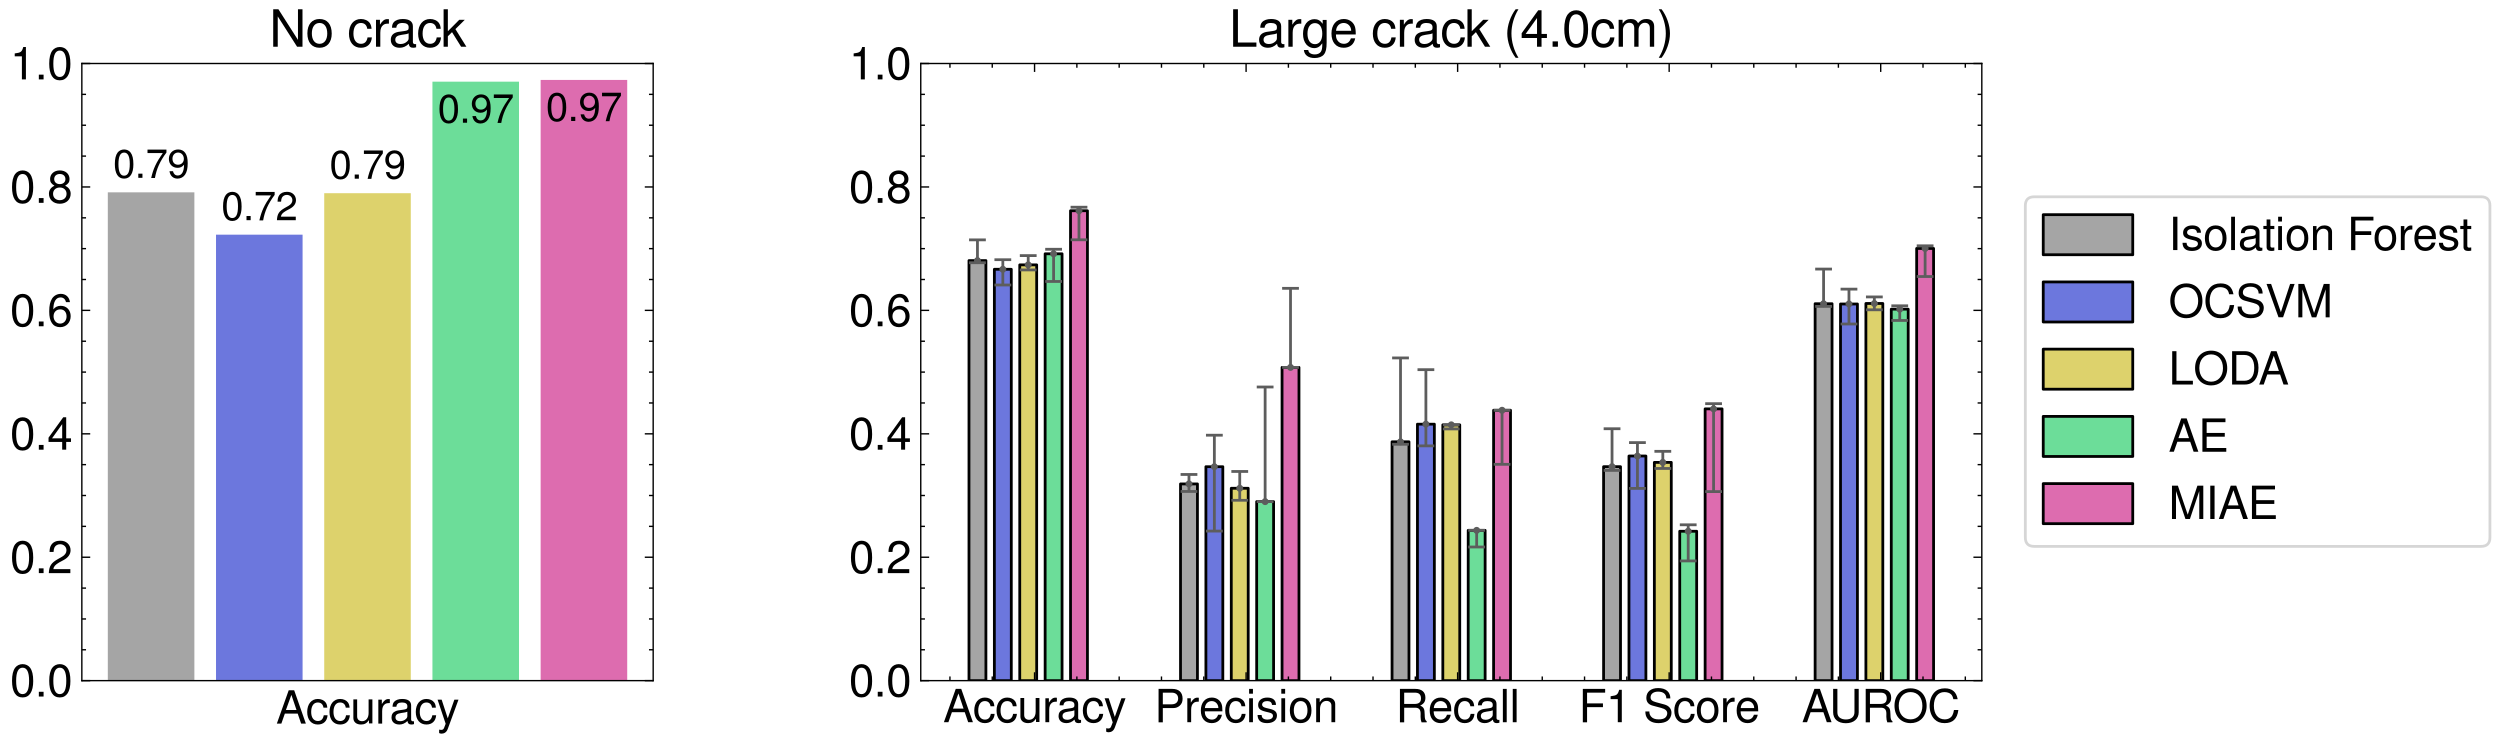 <?xml version="1.0" encoding="utf-8" standalone="no"?>
<!DOCTYPE svg PUBLIC "-//W3C//DTD SVG 1.1//EN"
  "http://www.w3.org/Graphics/SVG/1.1/DTD/svg11.dtd">
<svg xmlns:xlink="http://www.w3.org/1999/xlink" width="893.728pt" height="265.68pt" viewBox="0 0 893.728 265.68" xmlns="http://www.w3.org/2000/svg" version="1.1">
 <defs>
  <style type="text/css">*{stroke-linejoin: round; stroke-linecap: butt}</style>
 </defs>
 <g id="figure_1">
  <g id="patch_1">
   <path d="M 0 265.68 
L 893.728 265.68 
L 893.728 0 
L 0 0 
z
" style="fill: #ffffff"/>
  </g>
  <g id="axes_1">
   <g id="patch_2">
    <path d="M 29.257 243.328 
L 233.505 243.328 
L 233.505 22.709 
L 29.257 22.709 
z
" style="fill: #ffffff"/>
   </g>
   <g id="patch_3">
    <path d="M 38.541 243.328 
L 69.487 243.328 
L 69.487 68.748 
L 38.541 68.748 
z
" clip-path="url(#pbec025477e)" style="fill: #a5a5a5"/>
   </g>
   <g id="patch_4">
    <path d="M 77.224 243.328 
L 108.171 243.328 
L 108.171 83.889 
L 77.224 83.889 
z
" clip-path="url(#pbec025477e)" style="fill: #6c77dd"/>
   </g>
   <g id="patch_5">
    <path d="M 115.907 243.328 
L 146.854 243.328 
L 146.854 69.057 
L 115.907 69.057 
z
" clip-path="url(#pbec025477e)" style="fill: #ddd26c"/>
   </g>
   <g id="patch_6">
    <path d="M 154.591 243.328 
L 185.538 243.328 
L 185.538 29.198 
L 154.591 29.198 
z
" clip-path="url(#pbec025477e)" style="fill: #6cdd99"/>
   </g>
   <g id="patch_7">
    <path d="M 193.274 243.328 
L 224.221 243.328 
L 224.221 28.58 
L 193.274 28.58 
z
" clip-path="url(#pbec025477e)" style="fill: #dd6caf"/>
   </g>
   <g id="matplotlib.axis_1">
    <g id="text_1">
     <!-- Accuracy -->
     <g transform="translate(98.688 258.685) scale(0.16 -0.16)">
      <defs>
       <path id="NimbusSanL-Regu-41" d="M 3034 1408 
L 3514 0 
L 4179 0 
L 2541 4672 
L 1773 4672 
L 109 0 
L 742 0 
L 1235 1408 
L 3034 1408 
z
M 2867 1908 
L 1382 1908 
L 2150 4032 
L 2867 1908 
z
" transform="scale(0.016)"/>
       <path id="NimbusSanL-Regu-63" d="M 3014 2236 
C 2989 2562 2918 2773 2790 2958 
C 2560 3271 2157 3456 1690 3456 
C 787 3456 198 2742 198 1632 
C 198 554 774 -128 1683 -128 
C 2483 -128 2989 350 3053 1167 
L 2515 1167 
C 2426 632 2150 365 1696 365 
C 1107 365 755 843 755 1632 
C 755 2466 1101 2962 1683 2962 
C 2131 2962 2413 2701 2477 2236 
L 3014 2236 
z
" transform="scale(0.016)"/>
       <path id="NimbusSanL-Regu-75" d="M 3085 33 
L 3085 3392 
L 2554 3392 
L 2554 1479 
C 2554 790 2195 340 1638 340 
C 1216 340 947 597 947 1003 
L 947 3392 
L 416 3392 
L 416 792 
C 416 232 832 -128 1485 -128 
C 1978 -128 2291 45 2605 488 
L 2605 33 
L 3085 33 
z
" transform="scale(0.016)"/>
       <path id="NimbusSanL-Regu-72" d="M 442 3359 
L 442 0 
L 979 0 
L 979 1741 
C 979 2221 1101 2535 1357 2720 
C 1523 2842 1683 2880 2054 2880 
L 2054 3432 
C 1965 3444 1920 3444 1850 3444 
C 1504 3444 1242 3240 934 2746 
L 934 3359 
L 442 3359 
z
" transform="scale(0.016)"/>
       <path id="NimbusSanL-Regu-61" d="M 3424 333 
C 3366 320 3341 320 3309 320 
C 3123 320 3021 415 3021 581 
L 3021 2545 
C 3021 3137 2586 3456 1760 3456 
C 1274 3456 870 3316 646 3066 
C 493 2893 429 2702 416 2370 
L 954 2370 
C 998 2777 1242 2962 1741 2962 
C 2221 2962 2490 2783 2490 2465 
L 2490 2325 
C 2490 2101 2355 2006 1933 1955 
C 1178 1860 1062 1834 858 1751 
C 467 1592 269 1292 269 859 
C 269 254 691 -128 1370 -128 
C 1792 -128 2131 19 2509 365 
C 2547 25 2714 -128 3059 -128 
C 3168 -128 3251 -116 3424 -70 
L 3424 333 
z
M 2490 1072 
C 2490 893 2438 785 2278 639 
C 2061 441 1798 340 1485 340 
C 1069 340 826 537 826 874 
C 826 1225 1062 1403 1632 1486 
C 2195 1562 2310 1588 2490 1670 
L 2490 1072 
z
" transform="scale(0.016)"/>
       <path id="NimbusSanL-Regu-79" d="M 2483 3360 
L 1555 738 
L 698 3360 
L 128 3360 
L 1261 -21 
L 1056 -554 
C 973 -792 851 -882 627 -882 
C 550 -882 461 -869 346 -843 
L 346 -1325 
C 454 -1382 563 -1408 704 -1408 
C 877 -1408 1062 -1350 1203 -1247 
C 1370 -1125 1466 -983 1568 -713 
L 3059 3360 
L 2483 3360 
z
" transform="scale(0.016)"/>
      </defs>
      <use xlink:href="#NimbusSanL-Regu-41" transform="scale(0.996)"/>
      <use xlink:href="#NimbusSanL-Regu-63" transform="translate(66.45 0) scale(0.996)"/>
      <use xlink:href="#NimbusSanL-Regu-63" transform="translate(116.263 0) scale(0.996)"/>
      <use xlink:href="#NimbusSanL-Regu-75" transform="translate(166.076 0) scale(0.996)"/>
      <use xlink:href="#NimbusSanL-Regu-72" transform="translate(221.468 0) scale(0.996)"/>
      <use xlink:href="#NimbusSanL-Regu-61" transform="translate(253.647 0) scale(0.996)"/>
      <use xlink:href="#NimbusSanL-Regu-63" transform="translate(309.039 0) scale(0.996)"/>
      <use xlink:href="#NimbusSanL-Regu-79" transform="translate(358.852 0) scale(0.996)"/>
     </g>
    </g>
   </g>
   <g id="matplotlib.axis_2">
    <g id="ytick_1">
     <g id="line2d_1">
      <defs>
       <path id="m6e49574ef2" d="M 0 0 
L 3 0 
" style="stroke: #000000; stroke-width: 0.5"/>
      </defs>
      <g>
       <use xlink:href="#m6e49574ef2" x="29.257" y="243.328" style="stroke: #000000; stroke-width: 0.5"/>
      </g>
     </g>
     <g id="line2d_2">
      <defs>
       <path id="m46cd498c44" d="M 0 0 
L -3 0 
" style="stroke: #000000; stroke-width: 0.5"/>
      </defs>
      <g>
       <use xlink:href="#m46cd498c44" x="233.505" y="243.328" style="stroke: #000000; stroke-width: 0.5"/>
      </g>
     </g>
     <g id="text_2">
      <!-- $\mathdefault{0.0}$ -->
      <g transform="translate(3.6 249.006) scale(0.16 -0.16)">
       <defs>
        <path id="NimbusSanL-Regu-30" d="M 1760 4544 
C 1338 4544 954 4360 717 4046 
C 422 3651 275 3044 275 2208 
C 275 683 787 -128 1760 -128 
C 2720 -128 3245 683 3245 2170 
C 3245 3050 3104 3638 2803 4046 
C 2566 4366 2189 4544 1760 4544 
z
M 1760 4044 
C 2368 4044 2669 3432 2669 2221 
C 2669 939 2374 340 1747 340 
C 1152 340 851 965 851 2202 
C 851 3438 1152 4044 1760 4044 
z
" transform="scale(0.016)"/>
        <path id="NimbusSanL-Regu-2e" d="M 1222 667 
L 557 667 
L 557 0 
L 1222 0 
L 1222 667 
z
" transform="scale(0.016)"/>
       </defs>
       <use xlink:href="#NimbusSanL-Regu-30" transform="scale(0.996)"/>
       <use xlink:href="#NimbusSanL-Regu-2e" transform="translate(55.392 0) scale(0.996)"/>
       <use xlink:href="#NimbusSanL-Regu-30" transform="translate(83.087 0) scale(0.996)"/>
      </g>
     </g>
    </g>
    <g id="ytick_2">
     <g id="line2d_3">
      <g>
       <use xlink:href="#m6e49574ef2" x="29.257" y="199.204" style="stroke: #000000; stroke-width: 0.5"/>
      </g>
     </g>
     <g id="line2d_4">
      <g>
       <use xlink:href="#m46cd498c44" x="233.505" y="199.204" style="stroke: #000000; stroke-width: 0.5"/>
      </g>
     </g>
     <g id="text_3">
      <!-- $\mathdefault{0.2}$ -->
      <g transform="translate(3.6 204.882) scale(0.16 -0.16)">
       <defs>
        <path id="NimbusSanL-Regu-32" d="M 3238 558 
L 851 558 
C 909 930 1114 1167 1670 1494 
L 2310 1840 
C 2944 2186 3270 2653 3270 3211 
C 3270 3589 3117 3942 2848 4185 
C 2579 4429 2246 4544 1818 4544 
C 1242 4544 813 4339 563 3955 
C 403 3711 333 3429 320 2967 
L 883 2967 
C 902 3275 941 3461 1018 3608 
C 1165 3884 1459 4051 1798 4051 
C 2310 4051 2694 3685 2694 3198 
C 2694 2839 2483 2531 2080 2301 
L 1491 1968 
C 544 1430 269 1000 218 0 
L 3238 0 
L 3238 558 
z
" transform="scale(0.016)"/>
       </defs>
       <use xlink:href="#NimbusSanL-Regu-30" transform="scale(0.996)"/>
       <use xlink:href="#NimbusSanL-Regu-2e" transform="translate(55.392 0) scale(0.996)"/>
       <use xlink:href="#NimbusSanL-Regu-32" transform="translate(83.087 0) scale(0.996)"/>
      </g>
     </g>
    </g>
    <g id="ytick_3">
     <g id="line2d_5">
      <g>
       <use xlink:href="#m6e49574ef2" x="29.257" y="155.08" style="stroke: #000000; stroke-width: 0.5"/>
      </g>
     </g>
     <g id="line2d_6">
      <g>
       <use xlink:href="#m46cd498c44" x="233.505" y="155.08" style="stroke: #000000; stroke-width: 0.5"/>
      </g>
     </g>
     <g id="text_4">
      <!-- $\mathdefault{0.4}$ -->
      <g transform="translate(3.6 160.759) scale(0.16 -0.16)">
       <defs>
        <path id="NimbusSanL-Regu-34" d="M 2093 1088 
L 2093 0 
L 2656 0 
L 2656 1088 
L 3328 1088 
L 3328 1594 
L 2656 1594 
L 2656 4545 
L 2240 4545 
L 179 1684 
L 179 1088 
L 2093 1088 
z
M 2093 1594 
L 672 1594 
L 2093 3583 
L 2093 1594 
z
" transform="scale(0.016)"/>
       </defs>
       <use xlink:href="#NimbusSanL-Regu-30" transform="scale(0.996)"/>
       <use xlink:href="#NimbusSanL-Regu-2e" transform="translate(55.392 0) scale(0.996)"/>
       <use xlink:href="#NimbusSanL-Regu-34" transform="translate(83.087 0) scale(0.996)"/>
      </g>
     </g>
    </g>
    <g id="ytick_4">
     <g id="line2d_7">
      <g>
       <use xlink:href="#m6e49574ef2" x="29.257" y="110.956" style="stroke: #000000; stroke-width: 0.5"/>
      </g>
     </g>
     <g id="line2d_8">
      <g>
       <use xlink:href="#m46cd498c44" x="233.505" y="110.956" style="stroke: #000000; stroke-width: 0.5"/>
      </g>
     </g>
     <g id="text_5">
      <!-- $\mathdefault{0.6}$ -->
      <g transform="translate(3.6 116.635) scale(0.16 -0.16)">
       <defs>
        <path id="NimbusSanL-Regu-36" d="M 3187 3382 
C 3078 4111 2592 4544 1901 4544 
C 1402 4544 954 4302 685 3900 
C 403 3460 275 2904 275 2081 
C 275 1321 390 836 659 434 
C 902 69 1299 -128 1798 -128 
C 2662 -128 3283 518 3283 1415 
C 3283 2268 2707 2868 1894 2868 
C 1446 2868 1094 2695 851 2362 
C 858 3444 1216 4044 1862 4044 
C 2259 4044 2534 3803 2624 3382 
L 3187 3382 
z
M 1824 2368 
C 2368 2368 2707 1986 2707 1370 
C 2707 793 2323 372 1805 372 
C 1280 372 883 813 883 1402 
C 883 1973 1267 2368 1824 2368 
z
" transform="scale(0.016)"/>
       </defs>
       <use xlink:href="#NimbusSanL-Regu-30" transform="scale(0.996)"/>
       <use xlink:href="#NimbusSanL-Regu-2e" transform="translate(55.392 0) scale(0.996)"/>
       <use xlink:href="#NimbusSanL-Regu-36" transform="translate(83.087 0) scale(0.996)"/>
      </g>
     </g>
    </g>
    <g id="ytick_5">
     <g id="line2d_9">
      <g>
       <use xlink:href="#m6e49574ef2" x="29.257" y="66.833" style="stroke: #000000; stroke-width: 0.5"/>
      </g>
     </g>
     <g id="line2d_10">
      <g>
       <use xlink:href="#m46cd498c44" x="233.505" y="66.833" style="stroke: #000000; stroke-width: 0.5"/>
      </g>
     </g>
     <g id="text_6">
      <!-- $\mathdefault{0.8}$ -->
      <g transform="translate(3.6 72.511) scale(0.16 -0.16)">
       <defs>
        <path id="NimbusSanL-Regu-38" d="M 2502 2399 
C 2970 2680 3123 2910 3123 3338 
C 3123 4046 2566 4544 1760 4544 
C 960 4544 397 4046 397 3338 
C 397 2917 550 2687 1011 2399 
C 493 2150 237 1774 237 1276 
C 237 446 864 -128 1760 -128 
C 2656 -128 3283 447 3283 1270 
C 3283 1774 3027 2150 2502 2399 
z
M 1760 4044 
C 2240 4044 2547 3764 2547 3325 
C 2547 2904 2234 2624 1760 2624 
C 1286 2624 973 2904 973 3331 
C 973 3764 1286 4044 1760 4044 
z
M 1760 2149 
C 2323 2149 2707 1792 2707 1263 
C 2707 729 2323 372 1747 372 
C 1197 372 813 735 813 1263 
C 813 1792 1197 2149 1760 2149 
z
" transform="scale(0.016)"/>
       </defs>
       <use xlink:href="#NimbusSanL-Regu-30" transform="scale(0.996)"/>
       <use xlink:href="#NimbusSanL-Regu-2e" transform="translate(55.392 0) scale(0.996)"/>
       <use xlink:href="#NimbusSanL-Regu-38" transform="translate(83.087 0) scale(0.996)"/>
      </g>
     </g>
    </g>
    <g id="ytick_6">
     <g id="line2d_11">
      <g>
       <use xlink:href="#m6e49574ef2" x="29.257" y="22.709" style="stroke: #000000; stroke-width: 0.5"/>
      </g>
     </g>
     <g id="line2d_12">
      <g>
       <use xlink:href="#m46cd498c44" x="233.505" y="22.709" style="stroke: #000000; stroke-width: 0.5"/>
      </g>
     </g>
     <g id="text_7">
      <!-- $\mathdefault{1.0}$ -->
      <g transform="translate(3.6 28.387) scale(0.16 -0.16)">
       <defs>
        <path id="NimbusSanL-Regu-31" d="M 1658 3238 
L 1658 0 
L 2221 0 
L 2221 4545 
L 1850 4545 
C 1651 3847 1523 3751 653 3642 
L 653 3238 
L 1658 3238 
z
" transform="scale(0.016)"/>
       </defs>
       <use xlink:href="#NimbusSanL-Regu-31" transform="scale(0.996)"/>
       <use xlink:href="#NimbusSanL-Regu-2e" transform="translate(55.392 0) scale(0.996)"/>
       <use xlink:href="#NimbusSanL-Regu-30" transform="translate(83.087 0) scale(0.996)"/>
      </g>
     </g>
    </g>
    <g id="ytick_7">
     <g id="line2d_13">
      <defs>
       <path id="meb925f64b6" d="M 0 0 
L 1.5 0 
" style="stroke: #000000; stroke-width: 0.5"/>
      </defs>
      <g>
       <use xlink:href="#meb925f64b6" x="29.257" y="232.297" style="stroke: #000000; stroke-width: 0.5"/>
      </g>
     </g>
     <g id="line2d_14">
      <defs>
       <path id="m7d83dcb82c" d="M 0 0 
L -1.5 0 
" style="stroke: #000000; stroke-width: 0.5"/>
      </defs>
      <g>
       <use xlink:href="#m7d83dcb82c" x="233.505" y="232.297" style="stroke: #000000; stroke-width: 0.5"/>
      </g>
     </g>
    </g>
    <g id="ytick_8">
     <g id="line2d_15">
      <g>
       <use xlink:href="#meb925f64b6" x="29.257" y="221.266" style="stroke: #000000; stroke-width: 0.5"/>
      </g>
     </g>
     <g id="line2d_16">
      <g>
       <use xlink:href="#m7d83dcb82c" x="233.505" y="221.266" style="stroke: #000000; stroke-width: 0.5"/>
      </g>
     </g>
    </g>
    <g id="ytick_9">
     <g id="line2d_17">
      <g>
       <use xlink:href="#meb925f64b6" x="29.257" y="210.235" style="stroke: #000000; stroke-width: 0.5"/>
      </g>
     </g>
     <g id="line2d_18">
      <g>
       <use xlink:href="#m7d83dcb82c" x="233.505" y="210.235" style="stroke: #000000; stroke-width: 0.5"/>
      </g>
     </g>
    </g>
    <g id="ytick_10">
     <g id="line2d_19">
      <g>
       <use xlink:href="#meb925f64b6" x="29.257" y="188.173" style="stroke: #000000; stroke-width: 0.5"/>
      </g>
     </g>
     <g id="line2d_20">
      <g>
       <use xlink:href="#m7d83dcb82c" x="233.505" y="188.173" style="stroke: #000000; stroke-width: 0.5"/>
      </g>
     </g>
    </g>
    <g id="ytick_11">
     <g id="line2d_21">
      <g>
       <use xlink:href="#meb925f64b6" x="29.257" y="177.142" style="stroke: #000000; stroke-width: 0.5"/>
      </g>
     </g>
     <g id="line2d_22">
      <g>
       <use xlink:href="#m7d83dcb82c" x="233.505" y="177.142" style="stroke: #000000; stroke-width: 0.5"/>
      </g>
     </g>
    </g>
    <g id="ytick_12">
     <g id="line2d_23">
      <g>
       <use xlink:href="#meb925f64b6" x="29.257" y="166.111" style="stroke: #000000; stroke-width: 0.5"/>
      </g>
     </g>
     <g id="line2d_24">
      <g>
       <use xlink:href="#m7d83dcb82c" x="233.505" y="166.111" style="stroke: #000000; stroke-width: 0.5"/>
      </g>
     </g>
    </g>
    <g id="ytick_13">
     <g id="line2d_25">
      <g>
       <use xlink:href="#meb925f64b6" x="29.257" y="144.049" style="stroke: #000000; stroke-width: 0.5"/>
      </g>
     </g>
     <g id="line2d_26">
      <g>
       <use xlink:href="#m7d83dcb82c" x="233.505" y="144.049" style="stroke: #000000; stroke-width: 0.5"/>
      </g>
     </g>
    </g>
    <g id="ytick_14">
     <g id="line2d_27">
      <g>
       <use xlink:href="#meb925f64b6" x="29.257" y="133.018" style="stroke: #000000; stroke-width: 0.5"/>
      </g>
     </g>
     <g id="line2d_28">
      <g>
       <use xlink:href="#m7d83dcb82c" x="233.505" y="133.018" style="stroke: #000000; stroke-width: 0.5"/>
      </g>
     </g>
    </g>
    <g id="ytick_15">
     <g id="line2d_29">
      <g>
       <use xlink:href="#meb925f64b6" x="29.257" y="121.987" style="stroke: #000000; stroke-width: 0.5"/>
      </g>
     </g>
     <g id="line2d_30">
      <g>
       <use xlink:href="#m7d83dcb82c" x="233.505" y="121.987" style="stroke: #000000; stroke-width: 0.5"/>
      </g>
     </g>
    </g>
    <g id="ytick_16">
     <g id="line2d_31">
      <g>
       <use xlink:href="#meb925f64b6" x="29.257" y="99.925" style="stroke: #000000; stroke-width: 0.5"/>
      </g>
     </g>
     <g id="line2d_32">
      <g>
       <use xlink:href="#m7d83dcb82c" x="233.505" y="99.925" style="stroke: #000000; stroke-width: 0.5"/>
      </g>
     </g>
    </g>
    <g id="ytick_17">
     <g id="line2d_33">
      <g>
       <use xlink:href="#meb925f64b6" x="29.257" y="88.894" style="stroke: #000000; stroke-width: 0.5"/>
      </g>
     </g>
     <g id="line2d_34">
      <g>
       <use xlink:href="#m7d83dcb82c" x="233.505" y="88.894" style="stroke: #000000; stroke-width: 0.5"/>
      </g>
     </g>
    </g>
    <g id="ytick_18">
     <g id="line2d_35">
      <g>
       <use xlink:href="#meb925f64b6" x="29.257" y="77.864" style="stroke: #000000; stroke-width: 0.5"/>
      </g>
     </g>
     <g id="line2d_36">
      <g>
       <use xlink:href="#m7d83dcb82c" x="233.505" y="77.864" style="stroke: #000000; stroke-width: 0.5"/>
      </g>
     </g>
    </g>
    <g id="ytick_19">
     <g id="line2d_37">
      <g>
       <use xlink:href="#meb925f64b6" x="29.257" y="55.802" style="stroke: #000000; stroke-width: 0.5"/>
      </g>
     </g>
     <g id="line2d_38">
      <g>
       <use xlink:href="#m7d83dcb82c" x="233.505" y="55.802" style="stroke: #000000; stroke-width: 0.5"/>
      </g>
     </g>
    </g>
    <g id="ytick_20">
     <g id="line2d_39">
      <g>
       <use xlink:href="#meb925f64b6" x="29.257" y="44.771" style="stroke: #000000; stroke-width: 0.5"/>
      </g>
     </g>
     <g id="line2d_40">
      <g>
       <use xlink:href="#m7d83dcb82c" x="233.505" y="44.771" style="stroke: #000000; stroke-width: 0.5"/>
      </g>
     </g>
    </g>
    <g id="ytick_21">
     <g id="line2d_41">
      <g>
       <use xlink:href="#meb925f64b6" x="29.257" y="33.74" style="stroke: #000000; stroke-width: 0.5"/>
      </g>
     </g>
     <g id="line2d_42">
      <g>
       <use xlink:href="#m7d83dcb82c" x="233.505" y="33.74" style="stroke: #000000; stroke-width: 0.5"/>
      </g>
     </g>
    </g>
   </g>
   <g id="patch_8">
    <path d="M 29.257 243.328 
L 29.257 22.709 
" style="fill: none; stroke: #000000; stroke-width: 0.5; stroke-linejoin: miter; stroke-linecap: square"/>
   </g>
   <g id="patch_9">
    <path d="M 233.505 243.328 
L 233.505 22.709 
" style="fill: none; stroke: #000000; stroke-width: 0.5; stroke-linejoin: miter; stroke-linecap: square"/>
   </g>
   <g id="patch_10">
    <path d="M 29.257 243.328 
L 233.505 243.328 
" style="fill: none; stroke: #000000; stroke-width: 0.5; stroke-linejoin: miter; stroke-linecap: square"/>
   </g>
   <g id="patch_11">
    <path d="M 29.257 22.709 
L 233.505 22.709 
" style="fill: none; stroke: #000000; stroke-width: 0.5; stroke-linejoin: miter; stroke-linecap: square"/>
   </g>
   <g id="text_8">
    <!-- 0.79 -->
    <g transform="translate(40.443 63.571) scale(0.14 -0.14)">
     <defs>
      <path id="NimbusSanL-Regu-37" d="M 3328 4525 
L 294 4525 
L 294 3968 
L 2746 3968 
C 1664 2418 1222 1466 883 -32 
L 1485 -32 
C 1734 1427 2304 2681 3328 4051 
L 3328 4525 
z
" transform="scale(0.016)"/>
      <path id="NimbusSanL-Regu-39" d="M 339 1064 
C 448 316 934 -128 1626 -128 
C 2125 -128 2579 114 2842 516 
C 3130 956 3258 1512 3258 2335 
C 3258 3095 3142 3580 2874 3982 
C 2624 4347 2227 4544 1728 4544 
C 864 4544 243 3909 243 3027 
C 243 2190 819 1600 1638 1600 
C 2067 1600 2381 1754 2675 2106 
C 2669 991 2310 372 1664 372 
C 1267 372 992 624 902 1064 
L 339 1064 
z
M 1722 4051 
C 2246 4051 2643 3622 2643 3041 
C 2643 2491 2253 2100 1702 2100 
C 1158 2100 819 2472 819 3072 
C 819 3640 1203 4051 1722 4051 
z
" transform="scale(0.016)"/>
     </defs>
     <use xlink:href="#NimbusSanL-Regu-30" transform="scale(0.996)"/>
     <use xlink:href="#NimbusSanL-Regu-2e" transform="translate(55.392 0) scale(0.996)"/>
     <use xlink:href="#NimbusSanL-Regu-37" transform="translate(83.087 0) scale(0.996)"/>
     <use xlink:href="#NimbusSanL-Regu-39" transform="translate(138.479 0) scale(0.996)"/>
    </g>
   </g>
   <g id="text_9">
    <!-- 0.72 -->
    <g transform="translate(79.126 78.712) scale(0.14 -0.14)">
     <use xlink:href="#NimbusSanL-Regu-30" transform="scale(0.996)"/>
     <use xlink:href="#NimbusSanL-Regu-2e" transform="translate(55.392 0) scale(0.996)"/>
     <use xlink:href="#NimbusSanL-Regu-37" transform="translate(83.087 0) scale(0.996)"/>
     <use xlink:href="#NimbusSanL-Regu-32" transform="translate(138.479 0) scale(0.996)"/>
    </g>
   </g>
   <g id="text_10">
    <!-- 0.79 -->
    <g transform="translate(117.81 63.88) scale(0.14 -0.14)">
     <use xlink:href="#NimbusSanL-Regu-30" transform="scale(0.996)"/>
     <use xlink:href="#NimbusSanL-Regu-2e" transform="translate(55.392 0) scale(0.996)"/>
     <use xlink:href="#NimbusSanL-Regu-37" transform="translate(83.087 0) scale(0.996)"/>
     <use xlink:href="#NimbusSanL-Regu-39" transform="translate(138.479 0) scale(0.996)"/>
    </g>
   </g>
   <g id="text_11">
    <!-- 0.97 -->
    <g transform="translate(156.493 43.876) scale(0.14 -0.14)">
     <use xlink:href="#NimbusSanL-Regu-30" transform="scale(0.996)"/>
     <use xlink:href="#NimbusSanL-Regu-2e" transform="translate(55.392 0) scale(0.996)"/>
     <use xlink:href="#NimbusSanL-Regu-39" transform="translate(83.087 0) scale(0.996)"/>
     <use xlink:href="#NimbusSanL-Regu-37" transform="translate(138.479 0) scale(0.996)"/>
    </g>
   </g>
   <g id="text_12">
    <!-- 0.97 -->
    <g transform="translate(195.177 43.258) scale(0.14 -0.14)">
     <use xlink:href="#NimbusSanL-Regu-30" transform="scale(0.996)"/>
     <use xlink:href="#NimbusSanL-Regu-2e" transform="translate(55.392 0) scale(0.996)"/>
     <use xlink:href="#NimbusSanL-Regu-39" transform="translate(83.087 0) scale(0.996)"/>
     <use xlink:href="#NimbusSanL-Regu-37" transform="translate(138.479 0) scale(0.996)"/>
    </g>
   </g>
   <g id="text_13">
    <!-- No crack -->
    <g transform="translate(96.278 16.709) scale(0.18 -0.18)">
     <defs>
      <path id="NimbusSanL-Regu-4e" d="M 4134 4672 
L 3571 4672 
L 3571 851 
L 1133 4672 
L 486 4672 
L 486 -2 
L 1050 -2 
L 1050 3787 
L 3462 -2 
L 4134 -2 
L 4134 4672 
z
" transform="scale(0.016)"/>
      <path id="NimbusSanL-Regu-6f" d="M 1741 3456 
C 800 3456 230 2786 230 1663 
C 230 541 794 -128 1747 -128 
C 2688 -128 3264 541 3264 1638 
C 3264 2792 2707 3456 1741 3456 
z
M 1747 2962 
C 2349 2962 2707 2472 2707 1645 
C 2707 861 2336 365 1747 365 
C 1152 365 787 855 787 1663 
C 787 2466 1152 2962 1747 2962 
z
" transform="scale(0.016)"/>
      <path id="NimbusSanL-Regu-6b" d="M 902 4672 
L 371 4672 
L 371 -2 
L 902 -2 
L 902 1306 
L 1421 1819 
L 2554 -2 
L 3213 -2 
L 1843 2197 
L 3008 3357 
L 2323 3357 
L 902 1934 
L 902 4672 
z
" transform="scale(0.016)"/>
     </defs>
     <use xlink:href="#NimbusSanL-Regu-4e" transform="scale(0.996)"/>
     <use xlink:href="#NimbusSanL-Regu-6f" transform="translate(71.93 0) scale(0.996)"/>
     <use xlink:href="#NimbusSanL-Regu-63" transform="translate(155.017 0) scale(0.996)"/>
     <use xlink:href="#NimbusSanL-Regu-72" transform="translate(204.83 0) scale(0.996)"/>
     <use xlink:href="#NimbusSanL-Regu-61" transform="translate(237.009 0) scale(0.996)"/>
     <use xlink:href="#NimbusSanL-Regu-63" transform="translate(292.401 0) scale(0.996)"/>
     <use xlink:href="#NimbusSanL-Regu-6b" transform="translate(340.222 0) scale(0.996)"/>
    </g>
   </g>
  </g>
  <g id="axes_2">
   <g id="patch_12">
    <path d="M 329.162 243.328 
L 708.48 243.328 
L 708.48 22.709 
L 329.162 22.709 
z
" style="fill: #ffffff"/>
   </g>
   <g id="patch_13">
    <path d="M 346.403 243.328 
L 352.453 243.328 
L 352.453 93.156 
L 346.403 93.156 
z
" clip-path="url(#pfbf2096386)" style="fill: #a5a5a5; stroke: #000000; stroke-linejoin: miter"/>
   </g>
   <g id="patch_14">
    <path d="M 422.025 243.328 
L 428.075 243.328 
L 428.075 172.995 
L 422.025 172.995 
z
" clip-path="url(#pfbf2096386)" style="fill: #a5a5a5; stroke: #000000; stroke-linejoin: miter"/>
   </g>
   <g id="patch_15">
    <path d="M 497.647 243.328 
L 503.696 243.328 
L 503.696 157.942 
L 497.647 157.942 
z
" clip-path="url(#pfbf2096386)" style="fill: #a5a5a5; stroke: #000000; stroke-linejoin: miter"/>
   </g>
   <g id="patch_16">
    <path d="M 573.268 243.328 
L 579.318 243.328 
L 579.318 166.84 
L 573.268 166.84 
z
" clip-path="url(#pfbf2096386)" style="fill: #a5a5a5; stroke: #000000; stroke-linejoin: miter"/>
   </g>
   <g id="patch_17">
    <path d="M 648.89 243.328 
L 654.94 243.328 
L 654.94 108.57 
L 648.89 108.57 
z
" clip-path="url(#pfbf2096386)" style="fill: #a5a5a5; stroke: #000000; stroke-linejoin: miter"/>
   </g>
   <g id="patch_18">
    <path d="M 355.478 243.328 
L 361.528 243.328 
L 361.528 96.265 
L 355.478 96.265 
z
" clip-path="url(#pfbf2096386)" style="fill: #6c77dd; stroke: #000000; stroke-linejoin: miter"/>
   </g>
   <g id="patch_19">
    <path d="M 431.1 243.328 
L 437.149 243.328 
L 437.149 166.841 
L 431.1 166.841 
z
" clip-path="url(#pfbf2096386)" style="fill: #6c77dd; stroke: #000000; stroke-linejoin: miter"/>
   </g>
   <g id="patch_20">
    <path d="M 506.721 243.328 
L 512.771 243.328 
L 512.771 151.636 
L 506.721 151.636 
z
" clip-path="url(#pfbf2096386)" style="fill: #6c77dd; stroke: #000000; stroke-linejoin: miter"/>
   </g>
   <g id="patch_21">
    <path d="M 582.343 243.328 
L 588.393 243.328 
L 588.393 163.027 
L 582.343 163.027 
z
" clip-path="url(#pfbf2096386)" style="fill: #6c77dd; stroke: #000000; stroke-linejoin: miter"/>
   </g>
   <g id="patch_22">
    <path d="M 657.965 243.328 
L 664.014 243.328 
L 664.014 108.666 
L 657.965 108.666 
z
" clip-path="url(#pfbf2096386)" style="fill: #6c77dd; stroke: #000000; stroke-linejoin: miter"/>
   </g>
   <g id="patch_23">
    <path d="M 364.552 243.328 
L 370.602 243.328 
L 370.602 94.689 
L 364.552 94.689 
z
" clip-path="url(#pfbf2096386)" style="fill: #ddd26c; stroke: #000000; stroke-linejoin: miter"/>
   </g>
   <g id="patch_24">
    <path d="M 440.174 243.328 
L 446.224 243.328 
L 446.224 174.549 
L 440.174 174.549 
z
" clip-path="url(#pfbf2096386)" style="fill: #ddd26c; stroke: #000000; stroke-linejoin: miter"/>
   </g>
   <g id="patch_25">
    <path d="M 515.796 243.328 
L 521.846 243.328 
L 521.846 151.878 
L 515.796 151.878 
z
" clip-path="url(#pfbf2096386)" style="fill: #ddd26c; stroke: #000000; stroke-linejoin: miter"/>
   </g>
   <g id="patch_26">
    <path d="M 591.418 243.328 
L 597.467 243.328 
L 597.467 165.3 
L 591.418 165.3 
z
" clip-path="url(#pfbf2096386)" style="fill: #ddd26c; stroke: #000000; stroke-linejoin: miter"/>
   </g>
   <g id="patch_27">
    <path d="M 667.039 243.328 
L 673.089 243.328 
L 673.089 108.497 
L 667.039 108.497 
z
" clip-path="url(#pfbf2096386)" style="fill: #ddd26c; stroke: #000000; stroke-linejoin: miter"/>
   </g>
   <g id="patch_28">
    <path d="M 373.627 243.328 
L 379.677 243.328 
L 379.677 90.729 
L 373.627 90.729 
z
" clip-path="url(#pfbf2096386)" style="fill: #6cdd99; stroke: #000000; stroke-linejoin: miter"/>
   </g>
   <g id="patch_29">
    <path d="M 449.249 243.328 
L 455.299 243.328 
L 455.299 179.328 
L 449.249 179.328 
z
" clip-path="url(#pfbf2096386)" style="fill: #6cdd99; stroke: #000000; stroke-linejoin: miter"/>
   </g>
   <g id="patch_30">
    <path d="M 524.871 243.328 
L 530.92 243.328 
L 530.92 189.598 
L 524.871 189.598 
z
" clip-path="url(#pfbf2096386)" style="fill: #6cdd99; stroke: #000000; stroke-linejoin: miter"/>
   </g>
   <g id="patch_31">
    <path d="M 600.492 243.328 
L 606.542 243.328 
L 606.542 189.915 
L 600.492 189.915 
z
" clip-path="url(#pfbf2096386)" style="fill: #6cdd99; stroke: #000000; stroke-linejoin: miter"/>
   </g>
   <g id="patch_32">
    <path d="M 676.114 243.328 
L 682.164 243.328 
L 682.164 110.523 
L 676.114 110.523 
z
" clip-path="url(#pfbf2096386)" style="fill: #6cdd99; stroke: #000000; stroke-linejoin: miter"/>
   </g>
   <g id="patch_33">
    <path d="M 382.702 243.328 
L 388.751 243.328 
L 388.751 75.34 
L 382.702 75.34 
z
" clip-path="url(#pfbf2096386)" style="fill: #dd6caf; stroke: #000000; stroke-linejoin: miter"/>
   </g>
   <g id="patch_34">
    <path d="M 458.323 243.328 
L 464.373 243.328 
L 464.373 131.347 
L 458.323 131.347 
z
" clip-path="url(#pfbf2096386)" style="fill: #dd6caf; stroke: #000000; stroke-linejoin: miter"/>
   </g>
   <g id="patch_35">
    <path d="M 533.945 243.328 
L 539.995 243.328 
L 539.995 146.663 
L 533.945 146.663 
z
" clip-path="url(#pfbf2096386)" style="fill: #dd6caf; stroke: #000000; stroke-linejoin: miter"/>
   </g>
   <g id="patch_36">
    <path d="M 609.567 243.328 
L 615.617 243.328 
L 615.617 146.166 
L 609.567 146.166 
z
" clip-path="url(#pfbf2096386)" style="fill: #dd6caf; stroke: #000000; stroke-linejoin: miter"/>
   </g>
   <g id="patch_37">
    <path d="M 685.189 243.328 
L 691.238 243.328 
L 691.238 88.817 
L 685.189 88.817 
z
" clip-path="url(#pfbf2096386)" style="fill: #dd6caf; stroke: #000000; stroke-linejoin: miter"/>
   </g>
   <g id="matplotlib.axis_3">
    <g id="xtick_1">
     <g id="line2d_43">
      <defs>
       <path id="mb8035d7253" d="M 0 0 
L 0 -3 
" style="stroke: #000000; stroke-width: 0.5"/>
      </defs>
      <g>
       <use xlink:href="#mb8035d7253" x="369.846" y="243.328" style="stroke: #000000; stroke-width: 0.5"/>
      </g>
     </g>
     <g id="line2d_44">
      <defs>
       <path id="m43274042be" d="M 0 0 
L 0 3 
" style="stroke: #000000; stroke-width: 0.5"/>
      </defs>
      <g>
       <use xlink:href="#m43274042be" x="369.846" y="22.709" style="stroke: #000000; stroke-width: 0.5"/>
      </g>
     </g>
     <g id="text_14">
      <!-- Accuracy -->
      <g transform="translate(337.153 258.185) scale(0.16 -0.16)">
       <use xlink:href="#NimbusSanL-Regu-41" transform="scale(0.996)"/>
       <use xlink:href="#NimbusSanL-Regu-63" transform="translate(66.45 0) scale(0.996)"/>
       <use xlink:href="#NimbusSanL-Regu-63" transform="translate(116.263 0) scale(0.996)"/>
       <use xlink:href="#NimbusSanL-Regu-75" transform="translate(166.076 0) scale(0.996)"/>
       <use xlink:href="#NimbusSanL-Regu-72" transform="translate(221.468 0) scale(0.996)"/>
       <use xlink:href="#NimbusSanL-Regu-61" transform="translate(253.647 0) scale(0.996)"/>
       <use xlink:href="#NimbusSanL-Regu-63" transform="translate(309.039 0) scale(0.996)"/>
       <use xlink:href="#NimbusSanL-Regu-79" transform="translate(358.852 0) scale(0.996)"/>
      </g>
     </g>
    </g>
    <g id="xtick_2">
     <g id="line2d_45">
      <g>
       <use xlink:href="#mb8035d7253" x="445.468" y="243.328" style="stroke: #000000; stroke-width: 0.5"/>
      </g>
     </g>
     <g id="line2d_46">
      <g>
       <use xlink:href="#m43274042be" x="445.468" y="22.709" style="stroke: #000000; stroke-width: 0.5"/>
      </g>
     </g>
     <g id="text_15">
      <!-- Precision -->
      <g transform="translate(412.695 258.185) scale(0.16 -0.16)">
       <defs>
        <path id="NimbusSanL-Regu-50" d="M 1178 1984 
L 2643 1984 
C 3008 1984 3296 2093 3546 2316 
C 3827 2573 3949 2873 3949 3303 
C 3949 4179 3430 4672 2509 4672 
L 582 4672 
L 582 -14 
L 1178 -14 
L 1178 1984 
z
M 1178 2510 
L 1178 4146 
L 2419 4146 
C 2989 4146 3328 3839 3328 3327 
C 3328 2816 2989 2510 2419 2510 
L 1178 2510 
z
" transform="scale(0.016)"/>
        <path id="NimbusSanL-Regu-65" d="M 3283 1529 
C 3283 2034 3245 2338 3149 2584 
C 2931 3127 2419 3456 1792 3456 
C 858 3456 256 2742 256 1645 
C 256 547 838 -128 1779 -128 
C 2547 -128 3078 310 3213 1044 
L 2675 1044 
C 2528 598 2227 365 1798 365 
C 1459 365 1171 520 992 805 
C 864 998 819 1193 813 1529 
L 3283 1529 
z
M 826 1984 
C 870 2577 1248 2962 1786 2962 
C 2310 2962 2714 2530 2714 1984 
C 2714 1984 2714 1984 2707 1984 
L 826 1984 
z
" transform="scale(0.016)"/>
        <path id="NimbusSanL-Regu-69" d="M 960 3359 
L 429 3359 
L 429 0 
L 960 0 
L 960 3359 
z
M 960 4672 
L 422 4672 
L 422 3999 
L 960 3999 
L 960 4672 
z
" transform="scale(0.016)"/>
        <path id="NimbusSanL-Regu-73" d="M 2803 2427 
C 2797 3085 2362 3456 1587 3456 
C 806 3456 301 3054 301 2436 
C 301 1913 570 1665 1363 1474 
L 1862 1353 
C 2234 1263 2381 1130 2381 888 
C 2381 576 2067 365 1600 365 
C 1312 365 1069 448 934 588 
C 851 684 813 779 781 1014 
L 218 1014 
C 243 241 678 -128 1555 -128 
C 2400 -128 2938 285 2938 929 
C 2938 1426 2656 1701 1990 1860 
L 1478 1981 
C 1043 2082 858 2223 858 2458 
C 858 2764 1133 2962 1568 2962 
C 1997 2962 2227 2777 2240 2427 
L 2803 2427 
z
" transform="scale(0.016)"/>
        <path id="NimbusSanL-Regu-6e" d="M 448 3359 
L 448 0 
L 986 0 
L 986 1853 
C 986 2539 1344 2988 1894 2988 
C 2317 2988 2586 2731 2586 2327 
L 2586 0 
L 3117 0 
L 3117 2539 
C 3117 3097 2701 3456 2054 3456 
C 1555 3456 1235 3263 941 2796 
L 941 3359 
L 448 3359 
z
" transform="scale(0.016)"/>
       </defs>
       <use xlink:href="#NimbusSanL-Regu-50" transform="scale(0.996)"/>
       <use xlink:href="#NimbusSanL-Regu-72" transform="translate(66.45 0) scale(0.996)"/>
       <use xlink:href="#NimbusSanL-Regu-65" transform="translate(99.625 0) scale(0.996)"/>
       <use xlink:href="#NimbusSanL-Regu-63" transform="translate(155.017 0) scale(0.996)"/>
       <use xlink:href="#NimbusSanL-Regu-69" transform="translate(204.83 0) scale(0.996)"/>
       <use xlink:href="#NimbusSanL-Regu-73" transform="translate(226.947 0) scale(0.996)"/>
       <use xlink:href="#NimbusSanL-Regu-69" transform="translate(276.76 0) scale(0.996)"/>
       <use xlink:href="#NimbusSanL-Regu-6f" transform="translate(298.877 0) scale(0.996)"/>
       <use xlink:href="#NimbusSanL-Regu-6e" transform="translate(354.269 0) scale(0.996)"/>
      </g>
     </g>
    </g>
    <g id="xtick_3">
     <g id="line2d_47">
      <g>
       <use xlink:href="#mb8035d7253" x="521.089" y="243.328" style="stroke: #000000; stroke-width: 0.5"/>
      </g>
     </g>
     <g id="line2d_48">
      <g>
       <use xlink:href="#m43274042be" x="521.089" y="22.709" style="stroke: #000000; stroke-width: 0.5"/>
      </g>
     </g>
     <g id="text_16">
      <!-- Recall -->
      <g transform="translate(498.949 258.185) scale(0.16 -0.16)">
       <defs>
        <path id="NimbusSanL-Regu-52" d="M 1190 2034 
L 2726 2034 
C 3258 2034 3494 1774 3494 1187 
L 3488 762 
C 3488 468 3539 181 3622 -14 
L 4346 -14 
L 4346 136 
C 4122 292 4077 462 4064 1093 
C 4058 1873 3936 2108 3430 2329 
C 3955 2583 4166 2906 4166 3434 
C 4166 4233 3661 4672 2746 4672 
L 595 4672 
L 595 -14 
L 1190 -14 
L 1190 2034 
z
M 1190 2560 
L 1190 4146 
L 2630 4146 
C 2963 4146 3155 4096 3302 3969 
C 3462 3836 3546 3628 3546 3350 
C 3546 2806 3264 2560 2630 2560 
L 1190 2560 
z
" transform="scale(0.016)"/>
        <path id="NimbusSanL-Regu-6c" d="M 973 4672 
L 435 4672 
L 435 -2 
L 973 -2 
L 973 4672 
z
" transform="scale(0.016)"/>
       </defs>
       <use xlink:href="#NimbusSanL-Regu-52" transform="scale(0.996)"/>
       <use xlink:href="#NimbusSanL-Regu-65" transform="translate(71.93 0) scale(0.996)"/>
       <use xlink:href="#NimbusSanL-Regu-63" transform="translate(127.322 0) scale(0.996)"/>
       <use xlink:href="#NimbusSanL-Regu-61" transform="translate(177.135 0) scale(0.996)"/>
       <use xlink:href="#NimbusSanL-Regu-6c" transform="translate(232.527 0) scale(0.996)"/>
       <use xlink:href="#NimbusSanL-Regu-6c" transform="translate(254.643 0) scale(0.996)"/>
      </g>
     </g>
    </g>
    <g id="xtick_4">
     <g id="line2d_49">
      <g>
       <use xlink:href="#mb8035d7253" x="596.711" y="243.328" style="stroke: #000000; stroke-width: 0.5"/>
      </g>
     </g>
     <g id="line2d_50">
      <g>
       <use xlink:href="#m43274042be" x="596.711" y="22.709" style="stroke: #000000; stroke-width: 0.5"/>
      </g>
     </g>
     <g id="text_17">
      <!-- F1 Score -->
      <g transform="translate(564.377 258.185) scale(0.16 -0.16)">
       <defs>
        <path id="NimbusSanL-Regu-46" d="M 1171 2112 
L 3398 2112 
L 3398 2638 
L 1171 2638 
L 1171 4146 
L 3706 4146 
L 3706 4672 
L 576 4672 
L 576 -14 
L 1171 -14 
L 1171 2112 
z
" transform="scale(0.016)"/>
        <path id="NimbusSanL-Regu-53" d="M 3814 3335 
C 3808 4255 3181 4788 2106 4788 
C 1082 4788 448 4260 448 3410 
C 448 2837 749 2477 1363 2316 
L 2522 2007 
C 3110 1852 3379 1614 3379 1247 
C 3379 995 3245 738 3046 597 
C 2861 468 2566 397 2189 397 
C 1683 397 1338 520 1114 790 
C 941 996 864 1222 870 1511 
L 307 1511 
C 314 1081 397 798 582 540 
C 902 103 1440 -128 2150 -128 
C 2707 -128 3162 1 3462 232 
C 3776 483 3974 901 3974 1307 
C 3974 1886 3616 2311 2982 2485 
L 1811 2801 
C 1248 2955 1043 3135 1043 3496 
C 1043 3972 1459 4288 2086 4288 
C 2829 4288 3245 3947 3251 3335 
L 3814 3335 
z
" transform="scale(0.016)"/>
       </defs>
       <use xlink:href="#NimbusSanL-Regu-46" transform="scale(0.996)"/>
       <use xlink:href="#NimbusSanL-Regu-31" transform="translate(60.872 0) scale(0.996)"/>
       <use xlink:href="#NimbusSanL-Regu-53" transform="translate(143.958 0) scale(0.996)"/>
       <use xlink:href="#NimbusSanL-Regu-63" transform="translate(210.409 0) scale(0.996)"/>
       <use xlink:href="#NimbusSanL-Regu-6f" transform="translate(260.222 0) scale(0.996)"/>
       <use xlink:href="#NimbusSanL-Regu-72" transform="translate(315.613 0) scale(0.996)"/>
       <use xlink:href="#NimbusSanL-Regu-65" transform="translate(348.789 0) scale(0.996)"/>
      </g>
     </g>
    </g>
    <g id="xtick_5">
     <g id="line2d_51">
      <g>
       <use xlink:href="#mb8035d7253" x="672.333" y="243.328" style="stroke: #000000; stroke-width: 0.5"/>
      </g>
     </g>
     <g id="line2d_52">
      <g>
       <use xlink:href="#m43274042be" x="672.333" y="22.709" style="stroke: #000000; stroke-width: 0.5"/>
      </g>
     </g>
     <g id="text_18">
      <!-- AUROC -->
      <g transform="translate(644.111 258.185) scale(0.16 -0.16)">
       <defs>
        <path id="NimbusSanL-Regu-55" d="M 3533 4672 
L 3533 1395 
C 3533 768 3078 384 2330 384 
C 1984 384 1702 468 1478 628 
C 1248 806 1139 1044 1139 1395 
L 1139 4672 
L 544 4672 
L 544 1394 
C 544 447 1222 -141 2330 -141 
C 3424 -141 4128 460 4128 1394 
L 4128 4672 
L 3533 4672 
z
" transform="scale(0.016)"/>
        <path id="NimbusSanL-Regu-4f" d="M 2490 4750 
C 1152 4750 243 3766 243 2311 
C 243 855 1152 -128 2496 -128 
C 3059 -128 3565 44 3942 363 
C 4448 791 4749 1512 4749 2272 
C 4749 3773 3859 4750 2490 4750 
z
M 2490 4224 
C 3501 4224 4154 3459 4154 2285 
C 4154 1163 3482 397 2496 397 
C 1504 397 838 1163 838 2311 
C 838 3459 1504 4224 2490 4224 
z
" transform="scale(0.016)"/>
        <path id="NimbusSanL-Regu-43" d="M 4237 3229 
C 4051 4252 3462 4750 2438 4750 
C 1811 4750 1306 4552 960 4168 
C 538 3709 307 3045 307 2291 
C 307 1525 544 868 986 414 
C 1344 44 1805 -128 2413 -128 
C 3552 -128 4192 485 4333 1717 
L 3718 1717 
C 3667 1399 3603 1182 3507 997 
C 3315 614 2918 397 2419 397 
C 1491 397 902 1137 902 2298 
C 902 3491 1466 4224 2368 4224 
C 2746 4224 3098 4110 3290 3930 
C 3462 3771 3558 3573 3629 3229 
L 4237 3229 
z
" transform="scale(0.016)"/>
       </defs>
       <use xlink:href="#NimbusSanL-Regu-41" transform="scale(0.996)"/>
       <use xlink:href="#NimbusSanL-Regu-55" transform="translate(61.469 0) scale(0.996)"/>
       <use xlink:href="#NimbusSanL-Regu-52" transform="translate(133.399 0) scale(0.996)"/>
       <use xlink:href="#NimbusSanL-Regu-4f" transform="translate(203.337 0) scale(0.996)"/>
       <use xlink:href="#NimbusSanL-Regu-43" transform="translate(280.845 0) scale(0.996)"/>
      </g>
     </g>
    </g>
    <g id="xtick_6">
     <g id="line2d_53">
      <defs>
       <path id="mac88feb19b" d="M 0 0 
L 0 -1.5 
" style="stroke: #000000; stroke-width: 0.5"/>
      </defs>
      <g>
       <use xlink:href="#mac88feb19b" x="339.597" y="243.328" style="stroke: #000000; stroke-width: 0.5"/>
      </g>
     </g>
     <g id="line2d_54">
      <defs>
       <path id="m34371e5b51" d="M 0 0 
L 0 1.5 
" style="stroke: #000000; stroke-width: 0.5"/>
      </defs>
      <g>
       <use xlink:href="#m34371e5b51" x="339.597" y="22.709" style="stroke: #000000; stroke-width: 0.5"/>
      </g>
     </g>
    </g>
    <g id="xtick_7">
     <g id="line2d_55">
      <g>
       <use xlink:href="#mac88feb19b" x="354.722" y="243.328" style="stroke: #000000; stroke-width: 0.5"/>
      </g>
     </g>
     <g id="line2d_56">
      <g>
       <use xlink:href="#m34371e5b51" x="354.722" y="22.709" style="stroke: #000000; stroke-width: 0.5"/>
      </g>
     </g>
    </g>
    <g id="xtick_8">
     <g id="line2d_57">
      <g>
       <use xlink:href="#mac88feb19b" x="384.97" y="243.328" style="stroke: #000000; stroke-width: 0.5"/>
      </g>
     </g>
     <g id="line2d_58">
      <g>
       <use xlink:href="#m34371e5b51" x="384.97" y="22.709" style="stroke: #000000; stroke-width: 0.5"/>
      </g>
     </g>
    </g>
    <g id="xtick_9">
     <g id="line2d_59">
      <g>
       <use xlink:href="#mac88feb19b" x="400.095" y="243.328" style="stroke: #000000; stroke-width: 0.5"/>
      </g>
     </g>
     <g id="line2d_60">
      <g>
       <use xlink:href="#m34371e5b51" x="400.095" y="22.709" style="stroke: #000000; stroke-width: 0.5"/>
      </g>
     </g>
    </g>
    <g id="xtick_10">
     <g id="line2d_61">
      <g>
       <use xlink:href="#mac88feb19b" x="415.219" y="243.328" style="stroke: #000000; stroke-width: 0.5"/>
      </g>
     </g>
     <g id="line2d_62">
      <g>
       <use xlink:href="#m34371e5b51" x="415.219" y="22.709" style="stroke: #000000; stroke-width: 0.5"/>
      </g>
     </g>
    </g>
    <g id="xtick_11">
     <g id="line2d_63">
      <g>
       <use xlink:href="#mac88feb19b" x="430.343" y="243.328" style="stroke: #000000; stroke-width: 0.5"/>
      </g>
     </g>
     <g id="line2d_64">
      <g>
       <use xlink:href="#m34371e5b51" x="430.343" y="22.709" style="stroke: #000000; stroke-width: 0.5"/>
      </g>
     </g>
    </g>
    <g id="xtick_12">
     <g id="line2d_65">
      <g>
       <use xlink:href="#mac88feb19b" x="460.592" y="243.328" style="stroke: #000000; stroke-width: 0.5"/>
      </g>
     </g>
     <g id="line2d_66">
      <g>
       <use xlink:href="#m34371e5b51" x="460.592" y="22.709" style="stroke: #000000; stroke-width: 0.5"/>
      </g>
     </g>
    </g>
    <g id="xtick_13">
     <g id="line2d_67">
      <g>
       <use xlink:href="#mac88feb19b" x="475.716" y="243.328" style="stroke: #000000; stroke-width: 0.5"/>
      </g>
     </g>
     <g id="line2d_68">
      <g>
       <use xlink:href="#m34371e5b51" x="475.716" y="22.709" style="stroke: #000000; stroke-width: 0.5"/>
      </g>
     </g>
    </g>
    <g id="xtick_14">
     <g id="line2d_69">
      <g>
       <use xlink:href="#mac88feb19b" x="490.841" y="243.328" style="stroke: #000000; stroke-width: 0.5"/>
      </g>
     </g>
     <g id="line2d_70">
      <g>
       <use xlink:href="#m34371e5b51" x="490.841" y="22.709" style="stroke: #000000; stroke-width: 0.5"/>
      </g>
     </g>
    </g>
    <g id="xtick_15">
     <g id="line2d_71">
      <g>
       <use xlink:href="#mac88feb19b" x="505.965" y="243.328" style="stroke: #000000; stroke-width: 0.5"/>
      </g>
     </g>
     <g id="line2d_72">
      <g>
       <use xlink:href="#m34371e5b51" x="505.965" y="22.709" style="stroke: #000000; stroke-width: 0.5"/>
      </g>
     </g>
    </g>
    <g id="xtick_16">
     <g id="line2d_73">
      <g>
       <use xlink:href="#mac88feb19b" x="536.214" y="243.328" style="stroke: #000000; stroke-width: 0.5"/>
      </g>
     </g>
     <g id="line2d_74">
      <g>
       <use xlink:href="#m34371e5b51" x="536.214" y="22.709" style="stroke: #000000; stroke-width: 0.5"/>
      </g>
     </g>
    </g>
    <g id="xtick_17">
     <g id="line2d_75">
      <g>
       <use xlink:href="#mac88feb19b" x="551.338" y="243.328" style="stroke: #000000; stroke-width: 0.5"/>
      </g>
     </g>
     <g id="line2d_76">
      <g>
       <use xlink:href="#m34371e5b51" x="551.338" y="22.709" style="stroke: #000000; stroke-width: 0.5"/>
      </g>
     </g>
    </g>
    <g id="xtick_18">
     <g id="line2d_77">
      <g>
       <use xlink:href="#mac88feb19b" x="566.462" y="243.328" style="stroke: #000000; stroke-width: 0.5"/>
      </g>
     </g>
     <g id="line2d_78">
      <g>
       <use xlink:href="#m34371e5b51" x="566.462" y="22.709" style="stroke: #000000; stroke-width: 0.5"/>
      </g>
     </g>
    </g>
    <g id="xtick_19">
     <g id="line2d_79">
      <g>
       <use xlink:href="#mac88feb19b" x="581.587" y="243.328" style="stroke: #000000; stroke-width: 0.5"/>
      </g>
     </g>
     <g id="line2d_80">
      <g>
       <use xlink:href="#m34371e5b51" x="581.587" y="22.709" style="stroke: #000000; stroke-width: 0.5"/>
      </g>
     </g>
    </g>
    <g id="xtick_20">
     <g id="line2d_81">
      <g>
       <use xlink:href="#mac88feb19b" x="611.835" y="243.328" style="stroke: #000000; stroke-width: 0.5"/>
      </g>
     </g>
     <g id="line2d_82">
      <g>
       <use xlink:href="#m34371e5b51" x="611.835" y="22.709" style="stroke: #000000; stroke-width: 0.5"/>
      </g>
     </g>
    </g>
    <g id="xtick_21">
     <g id="line2d_83">
      <g>
       <use xlink:href="#mac88feb19b" x="626.96" y="243.328" style="stroke: #000000; stroke-width: 0.5"/>
      </g>
     </g>
     <g id="line2d_84">
      <g>
       <use xlink:href="#m34371e5b51" x="626.96" y="22.709" style="stroke: #000000; stroke-width: 0.5"/>
      </g>
     </g>
    </g>
    <g id="xtick_22">
     <g id="line2d_85">
      <g>
       <use xlink:href="#mac88feb19b" x="642.084" y="243.328" style="stroke: #000000; stroke-width: 0.5"/>
      </g>
     </g>
     <g id="line2d_86">
      <g>
       <use xlink:href="#m34371e5b51" x="642.084" y="22.709" style="stroke: #000000; stroke-width: 0.5"/>
      </g>
     </g>
    </g>
    <g id="xtick_23">
     <g id="line2d_87">
      <g>
       <use xlink:href="#mac88feb19b" x="657.208" y="243.328" style="stroke: #000000; stroke-width: 0.5"/>
      </g>
     </g>
     <g id="line2d_88">
      <g>
       <use xlink:href="#m34371e5b51" x="657.208" y="22.709" style="stroke: #000000; stroke-width: 0.5"/>
      </g>
     </g>
    </g>
    <g id="xtick_24">
     <g id="line2d_89">
      <g>
       <use xlink:href="#mac88feb19b" x="687.457" y="243.328" style="stroke: #000000; stroke-width: 0.5"/>
      </g>
     </g>
     <g id="line2d_90">
      <g>
       <use xlink:href="#m34371e5b51" x="687.457" y="22.709" style="stroke: #000000; stroke-width: 0.5"/>
      </g>
     </g>
    </g>
    <g id="xtick_25">
     <g id="line2d_91">
      <g>
       <use xlink:href="#mac88feb19b" x="702.582" y="243.328" style="stroke: #000000; stroke-width: 0.5"/>
      </g>
     </g>
     <g id="line2d_92">
      <g>
       <use xlink:href="#m34371e5b51" x="702.582" y="22.709" style="stroke: #000000; stroke-width: 0.5"/>
      </g>
     </g>
    </g>
   </g>
   <g id="matplotlib.axis_4">
    <g id="ytick_22">
     <g id="line2d_93">
      <g>
       <use xlink:href="#m6e49574ef2" x="329.162" y="243.328" style="stroke: #000000; stroke-width: 0.5"/>
      </g>
     </g>
     <g id="line2d_94">
      <g>
       <use xlink:href="#m46cd498c44" x="708.48" y="243.328" style="stroke: #000000; stroke-width: 0.5"/>
      </g>
     </g>
     <g id="text_19">
      <!-- $\mathdefault{0.0}$ -->
      <g transform="translate(303.505 249.006) scale(0.16 -0.16)">
       <use xlink:href="#NimbusSanL-Regu-30" transform="scale(0.996)"/>
       <use xlink:href="#NimbusSanL-Regu-2e" transform="translate(55.392 0) scale(0.996)"/>
       <use xlink:href="#NimbusSanL-Regu-30" transform="translate(83.087 0) scale(0.996)"/>
      </g>
     </g>
    </g>
    <g id="ytick_23">
     <g id="line2d_95">
      <g>
       <use xlink:href="#m6e49574ef2" x="329.162" y="199.204" style="stroke: #000000; stroke-width: 0.5"/>
      </g>
     </g>
     <g id="line2d_96">
      <g>
       <use xlink:href="#m46cd498c44" x="708.48" y="199.204" style="stroke: #000000; stroke-width: 0.5"/>
      </g>
     </g>
     <g id="text_20">
      <!-- $\mathdefault{0.2}$ -->
      <g transform="translate(303.505 204.882) scale(0.16 -0.16)">
       <use xlink:href="#NimbusSanL-Regu-30" transform="scale(0.996)"/>
       <use xlink:href="#NimbusSanL-Regu-2e" transform="translate(55.392 0) scale(0.996)"/>
       <use xlink:href="#NimbusSanL-Regu-32" transform="translate(83.087 0) scale(0.996)"/>
      </g>
     </g>
    </g>
    <g id="ytick_24">
     <g id="line2d_97">
      <g>
       <use xlink:href="#m6e49574ef2" x="329.162" y="155.08" style="stroke: #000000; stroke-width: 0.5"/>
      </g>
     </g>
     <g id="line2d_98">
      <g>
       <use xlink:href="#m46cd498c44" x="708.48" y="155.08" style="stroke: #000000; stroke-width: 0.5"/>
      </g>
     </g>
     <g id="text_21">
      <!-- $\mathdefault{0.4}$ -->
      <g transform="translate(303.505 160.759) scale(0.16 -0.16)">
       <use xlink:href="#NimbusSanL-Regu-30" transform="scale(0.996)"/>
       <use xlink:href="#NimbusSanL-Regu-2e" transform="translate(55.392 0) scale(0.996)"/>
       <use xlink:href="#NimbusSanL-Regu-34" transform="translate(83.087 0) scale(0.996)"/>
      </g>
     </g>
    </g>
    <g id="ytick_25">
     <g id="line2d_99">
      <g>
       <use xlink:href="#m6e49574ef2" x="329.162" y="110.956" style="stroke: #000000; stroke-width: 0.5"/>
      </g>
     </g>
     <g id="line2d_100">
      <g>
       <use xlink:href="#m46cd498c44" x="708.48" y="110.956" style="stroke: #000000; stroke-width: 0.5"/>
      </g>
     </g>
     <g id="text_22">
      <!-- $\mathdefault{0.6}$ -->
      <g transform="translate(303.505 116.635) scale(0.16 -0.16)">
       <use xlink:href="#NimbusSanL-Regu-30" transform="scale(0.996)"/>
       <use xlink:href="#NimbusSanL-Regu-2e" transform="translate(55.392 0) scale(0.996)"/>
       <use xlink:href="#NimbusSanL-Regu-36" transform="translate(83.087 0) scale(0.996)"/>
      </g>
     </g>
    </g>
    <g id="ytick_26">
     <g id="line2d_101">
      <g>
       <use xlink:href="#m6e49574ef2" x="329.162" y="66.833" style="stroke: #000000; stroke-width: 0.5"/>
      </g>
     </g>
     <g id="line2d_102">
      <g>
       <use xlink:href="#m46cd498c44" x="708.48" y="66.833" style="stroke: #000000; stroke-width: 0.5"/>
      </g>
     </g>
     <g id="text_23">
      <!-- $\mathdefault{0.8}$ -->
      <g transform="translate(303.505 72.511) scale(0.16 -0.16)">
       <use xlink:href="#NimbusSanL-Regu-30" transform="scale(0.996)"/>
       <use xlink:href="#NimbusSanL-Regu-2e" transform="translate(55.392 0) scale(0.996)"/>
       <use xlink:href="#NimbusSanL-Regu-38" transform="translate(83.087 0) scale(0.996)"/>
      </g>
     </g>
    </g>
    <g id="ytick_27">
     <g id="line2d_103">
      <g>
       <use xlink:href="#m6e49574ef2" x="329.162" y="22.709" style="stroke: #000000; stroke-width: 0.5"/>
      </g>
     </g>
     <g id="line2d_104">
      <g>
       <use xlink:href="#m46cd498c44" x="708.48" y="22.709" style="stroke: #000000; stroke-width: 0.5"/>
      </g>
     </g>
     <g id="text_24">
      <!-- $\mathdefault{1.0}$ -->
      <g transform="translate(303.505 28.387) scale(0.16 -0.16)">
       <use xlink:href="#NimbusSanL-Regu-31" transform="scale(0.996)"/>
       <use xlink:href="#NimbusSanL-Regu-2e" transform="translate(55.392 0) scale(0.996)"/>
       <use xlink:href="#NimbusSanL-Regu-30" transform="translate(83.087 0) scale(0.996)"/>
      </g>
     </g>
    </g>
    <g id="ytick_28">
     <g id="line2d_105">
      <g>
       <use xlink:href="#meb925f64b6" x="329.162" y="232.297" style="stroke: #000000; stroke-width: 0.5"/>
      </g>
     </g>
     <g id="line2d_106">
      <g>
       <use xlink:href="#m7d83dcb82c" x="708.48" y="232.297" style="stroke: #000000; stroke-width: 0.5"/>
      </g>
     </g>
    </g>
    <g id="ytick_29">
     <g id="line2d_107">
      <g>
       <use xlink:href="#meb925f64b6" x="329.162" y="221.266" style="stroke: #000000; stroke-width: 0.5"/>
      </g>
     </g>
     <g id="line2d_108">
      <g>
       <use xlink:href="#m7d83dcb82c" x="708.48" y="221.266" style="stroke: #000000; stroke-width: 0.5"/>
      </g>
     </g>
    </g>
    <g id="ytick_30">
     <g id="line2d_109">
      <g>
       <use xlink:href="#meb925f64b6" x="329.162" y="210.235" style="stroke: #000000; stroke-width: 0.5"/>
      </g>
     </g>
     <g id="line2d_110">
      <g>
       <use xlink:href="#m7d83dcb82c" x="708.48" y="210.235" style="stroke: #000000; stroke-width: 0.5"/>
      </g>
     </g>
    </g>
    <g id="ytick_31">
     <g id="line2d_111">
      <g>
       <use xlink:href="#meb925f64b6" x="329.162" y="188.173" style="stroke: #000000; stroke-width: 0.5"/>
      </g>
     </g>
     <g id="line2d_112">
      <g>
       <use xlink:href="#m7d83dcb82c" x="708.48" y="188.173" style="stroke: #000000; stroke-width: 0.5"/>
      </g>
     </g>
    </g>
    <g id="ytick_32">
     <g id="line2d_113">
      <g>
       <use xlink:href="#meb925f64b6" x="329.162" y="177.142" style="stroke: #000000; stroke-width: 0.5"/>
      </g>
     </g>
     <g id="line2d_114">
      <g>
       <use xlink:href="#m7d83dcb82c" x="708.48" y="177.142" style="stroke: #000000; stroke-width: 0.5"/>
      </g>
     </g>
    </g>
    <g id="ytick_33">
     <g id="line2d_115">
      <g>
       <use xlink:href="#meb925f64b6" x="329.162" y="166.111" style="stroke: #000000; stroke-width: 0.5"/>
      </g>
     </g>
     <g id="line2d_116">
      <g>
       <use xlink:href="#m7d83dcb82c" x="708.48" y="166.111" style="stroke: #000000; stroke-width: 0.5"/>
      </g>
     </g>
    </g>
    <g id="ytick_34">
     <g id="line2d_117">
      <g>
       <use xlink:href="#meb925f64b6" x="329.162" y="144.049" style="stroke: #000000; stroke-width: 0.5"/>
      </g>
     </g>
     <g id="line2d_118">
      <g>
       <use xlink:href="#m7d83dcb82c" x="708.48" y="144.049" style="stroke: #000000; stroke-width: 0.5"/>
      </g>
     </g>
    </g>
    <g id="ytick_35">
     <g id="line2d_119">
      <g>
       <use xlink:href="#meb925f64b6" x="329.162" y="133.018" style="stroke: #000000; stroke-width: 0.5"/>
      </g>
     </g>
     <g id="line2d_120">
      <g>
       <use xlink:href="#m7d83dcb82c" x="708.48" y="133.018" style="stroke: #000000; stroke-width: 0.5"/>
      </g>
     </g>
    </g>
    <g id="ytick_36">
     <g id="line2d_121">
      <g>
       <use xlink:href="#meb925f64b6" x="329.162" y="121.987" style="stroke: #000000; stroke-width: 0.5"/>
      </g>
     </g>
     <g id="line2d_122">
      <g>
       <use xlink:href="#m7d83dcb82c" x="708.48" y="121.987" style="stroke: #000000; stroke-width: 0.5"/>
      </g>
     </g>
    </g>
    <g id="ytick_37">
     <g id="line2d_123">
      <g>
       <use xlink:href="#meb925f64b6" x="329.162" y="99.925" style="stroke: #000000; stroke-width: 0.5"/>
      </g>
     </g>
     <g id="line2d_124">
      <g>
       <use xlink:href="#m7d83dcb82c" x="708.48" y="99.925" style="stroke: #000000; stroke-width: 0.5"/>
      </g>
     </g>
    </g>
    <g id="ytick_38">
     <g id="line2d_125">
      <g>
       <use xlink:href="#meb925f64b6" x="329.162" y="88.894" style="stroke: #000000; stroke-width: 0.5"/>
      </g>
     </g>
     <g id="line2d_126">
      <g>
       <use xlink:href="#m7d83dcb82c" x="708.48" y="88.894" style="stroke: #000000; stroke-width: 0.5"/>
      </g>
     </g>
    </g>
    <g id="ytick_39">
     <g id="line2d_127">
      <g>
       <use xlink:href="#meb925f64b6" x="329.162" y="77.864" style="stroke: #000000; stroke-width: 0.5"/>
      </g>
     </g>
     <g id="line2d_128">
      <g>
       <use xlink:href="#m7d83dcb82c" x="708.48" y="77.864" style="stroke: #000000; stroke-width: 0.5"/>
      </g>
     </g>
    </g>
    <g id="ytick_40">
     <g id="line2d_129">
      <g>
       <use xlink:href="#meb925f64b6" x="329.162" y="55.802" style="stroke: #000000; stroke-width: 0.5"/>
      </g>
     </g>
     <g id="line2d_130">
      <g>
       <use xlink:href="#m7d83dcb82c" x="708.48" y="55.802" style="stroke: #000000; stroke-width: 0.5"/>
      </g>
     </g>
    </g>
    <g id="ytick_41">
     <g id="line2d_131">
      <g>
       <use xlink:href="#meb925f64b6" x="329.162" y="44.771" style="stroke: #000000; stroke-width: 0.5"/>
      </g>
     </g>
     <g id="line2d_132">
      <g>
       <use xlink:href="#m7d83dcb82c" x="708.48" y="44.771" style="stroke: #000000; stroke-width: 0.5"/>
      </g>
     </g>
    </g>
    <g id="ytick_42">
     <g id="line2d_133">
      <g>
       <use xlink:href="#meb925f64b6" x="329.162" y="33.74" style="stroke: #000000; stroke-width: 0.5"/>
      </g>
     </g>
     <g id="line2d_134">
      <g>
       <use xlink:href="#m7d83dcb82c" x="708.48" y="33.74" style="stroke: #000000; stroke-width: 0.5"/>
      </g>
     </g>
    </g>
   </g>
   <g id="LineCollection_1">
    <path d="M 349.428 93.916 
L 349.428 85.753 
" clip-path="url(#pfbf2096386)" style="fill: none; stroke: #5d5d5d"/>
    <path d="M 425.05 175.7 
L 425.05 169.628 
" clip-path="url(#pfbf2096386)" style="fill: none; stroke: #5d5d5d"/>
    <path d="M 500.672 158.812 
L 500.672 127.952 
" clip-path="url(#pfbf2096386)" style="fill: none; stroke: #5d5d5d"/>
    <path d="M 576.293 168.155 
L 576.293 153.279 
" clip-path="url(#pfbf2096386)" style="fill: none; stroke: #5d5d5d"/>
    <path d="M 651.915 109.536 
L 651.915 96.195 
" clip-path="url(#pfbf2096386)" style="fill: none; stroke: #5d5d5d"/>
   </g>
   <g id="line2d_135">
    <defs>
     <path id="m6656e7fdef" d="M 3 0 
L -3 -0 
" style="stroke: #5d5d5d"/>
    </defs>
    <g clip-path="url(#pfbf2096386)">
     <use xlink:href="#m6656e7fdef" x="349.428" y="93.916" style="fill: #5d5d5d; stroke: #5d5d5d"/>
     <use xlink:href="#m6656e7fdef" x="425.05" y="175.7" style="fill: #5d5d5d; stroke: #5d5d5d"/>
     <use xlink:href="#m6656e7fdef" x="500.672" y="158.812" style="fill: #5d5d5d; stroke: #5d5d5d"/>
     <use xlink:href="#m6656e7fdef" x="576.293" y="168.155" style="fill: #5d5d5d; stroke: #5d5d5d"/>
     <use xlink:href="#m6656e7fdef" x="651.915" y="109.536" style="fill: #5d5d5d; stroke: #5d5d5d"/>
    </g>
   </g>
   <g id="line2d_136">
    <g clip-path="url(#pfbf2096386)">
     <use xlink:href="#m6656e7fdef" x="349.428" y="85.753" style="fill: #5d5d5d; stroke: #5d5d5d"/>
     <use xlink:href="#m6656e7fdef" x="425.05" y="169.628" style="fill: #5d5d5d; stroke: #5d5d5d"/>
     <use xlink:href="#m6656e7fdef" x="500.672" y="127.952" style="fill: #5d5d5d; stroke: #5d5d5d"/>
     <use xlink:href="#m6656e7fdef" x="576.293" y="153.279" style="fill: #5d5d5d; stroke: #5d5d5d"/>
     <use xlink:href="#m6656e7fdef" x="651.915" y="96.195" style="fill: #5d5d5d; stroke: #5d5d5d"/>
    </g>
   </g>
   <g id="LineCollection_2">
    <path d="M 358.503 101.885 
L 358.503 92.84 
" clip-path="url(#pfbf2096386)" style="fill: none; stroke: #5d5d5d"/>
    <path d="M 434.124 189.843 
L 434.124 155.579 
" clip-path="url(#pfbf2096386)" style="fill: none; stroke: #5d5d5d"/>
    <path d="M 509.746 159.399 
L 509.746 132.153 
" clip-path="url(#pfbf2096386)" style="fill: none; stroke: #5d5d5d"/>
    <path d="M 585.368 174.609 
L 585.368 158.218 
" clip-path="url(#pfbf2096386)" style="fill: none; stroke: #5d5d5d"/>
    <path d="M 660.99 115.838 
L 660.99 103.363 
" clip-path="url(#pfbf2096386)" style="fill: none; stroke: #5d5d5d"/>
   </g>
   <g id="line2d_137">
    <g clip-path="url(#pfbf2096386)">
     <use xlink:href="#m6656e7fdef" x="358.503" y="101.885" style="fill: #5d5d5d; stroke: #5d5d5d"/>
     <use xlink:href="#m6656e7fdef" x="434.124" y="189.843" style="fill: #5d5d5d; stroke: #5d5d5d"/>
     <use xlink:href="#m6656e7fdef" x="509.746" y="159.399" style="fill: #5d5d5d; stroke: #5d5d5d"/>
     <use xlink:href="#m6656e7fdef" x="585.368" y="174.609" style="fill: #5d5d5d; stroke: #5d5d5d"/>
     <use xlink:href="#m6656e7fdef" x="660.99" y="115.838" style="fill: #5d5d5d; stroke: #5d5d5d"/>
    </g>
   </g>
   <g id="line2d_138">
    <g clip-path="url(#pfbf2096386)">
     <use xlink:href="#m6656e7fdef" x="358.503" y="92.84" style="fill: #5d5d5d; stroke: #5d5d5d"/>
     <use xlink:href="#m6656e7fdef" x="434.124" y="155.579" style="fill: #5d5d5d; stroke: #5d5d5d"/>
     <use xlink:href="#m6656e7fdef" x="509.746" y="132.153" style="fill: #5d5d5d; stroke: #5d5d5d"/>
     <use xlink:href="#m6656e7fdef" x="585.368" y="158.218" style="fill: #5d5d5d; stroke: #5d5d5d"/>
     <use xlink:href="#m6656e7fdef" x="660.99" y="103.363" style="fill: #5d5d5d; stroke: #5d5d5d"/>
    </g>
   </g>
   <g id="LineCollection_3">
    <path d="M 367.577 96.502 
L 367.577 91.385 
" clip-path="url(#pfbf2096386)" style="fill: none; stroke: #5d5d5d"/>
    <path d="M 443.199 178.853 
L 443.199 168.547 
" clip-path="url(#pfbf2096386)" style="fill: none; stroke: #5d5d5d"/>
    <path d="M 518.821 153.336 
L 518.821 151.878 
" clip-path="url(#pfbf2096386)" style="fill: none; stroke: #5d5d5d"/>
    <path d="M 594.442 167.476 
L 594.442 161.35 
" clip-path="url(#pfbf2096386)" style="fill: none; stroke: #5d5d5d"/>
    <path d="M 670.064 110.74 
L 670.064 106.155 
" clip-path="url(#pfbf2096386)" style="fill: none; stroke: #5d5d5d"/>
   </g>
   <g id="line2d_139">
    <g clip-path="url(#pfbf2096386)">
     <use xlink:href="#m6656e7fdef" x="367.577" y="96.502" style="fill: #5d5d5d; stroke: #5d5d5d"/>
     <use xlink:href="#m6656e7fdef" x="443.199" y="178.853" style="fill: #5d5d5d; stroke: #5d5d5d"/>
     <use xlink:href="#m6656e7fdef" x="518.821" y="153.336" style="fill: #5d5d5d; stroke: #5d5d5d"/>
     <use xlink:href="#m6656e7fdef" x="594.442" y="167.476" style="fill: #5d5d5d; stroke: #5d5d5d"/>
     <use xlink:href="#m6656e7fdef" x="670.064" y="110.74" style="fill: #5d5d5d; stroke: #5d5d5d"/>
    </g>
   </g>
   <g id="line2d_140">
    <g clip-path="url(#pfbf2096386)">
     <use xlink:href="#m6656e7fdef" x="367.577" y="91.385" style="fill: #5d5d5d; stroke: #5d5d5d"/>
     <use xlink:href="#m6656e7fdef" x="443.199" y="168.547" style="fill: #5d5d5d; stroke: #5d5d5d"/>
     <use xlink:href="#m6656e7fdef" x="518.821" y="151.878" style="fill: #5d5d5d; stroke: #5d5d5d"/>
     <use xlink:href="#m6656e7fdef" x="594.442" y="161.35" style="fill: #5d5d5d; stroke: #5d5d5d"/>
     <use xlink:href="#m6656e7fdef" x="670.064" y="106.155" style="fill: #5d5d5d; stroke: #5d5d5d"/>
    </g>
   </g>
   <g id="LineCollection_4">
    <path d="M 376.652 100.618 
L 376.652 89.118 
" clip-path="url(#pfbf2096386)" style="fill: none; stroke: #5d5d5d"/>
    <path d="M 452.274 179.328 
L 452.274 138.34 
" clip-path="url(#pfbf2096386)" style="fill: none; stroke: #5d5d5d"/>
    <path d="M 527.895 195.541 
L 527.895 189.598 
" clip-path="url(#pfbf2096386)" style="fill: none; stroke: #5d5d5d"/>
    <path d="M 603.517 200.539 
L 603.517 187.602 
" clip-path="url(#pfbf2096386)" style="fill: none; stroke: #5d5d5d"/>
    <path d="M 679.139 114.559 
L 679.139 109.325 
" clip-path="url(#pfbf2096386)" style="fill: none; stroke: #5d5d5d"/>
   </g>
   <g id="line2d_141">
    <g clip-path="url(#pfbf2096386)">
     <use xlink:href="#m6656e7fdef" x="376.652" y="100.618" style="fill: #5d5d5d; stroke: #5d5d5d"/>
     <use xlink:href="#m6656e7fdef" x="452.274" y="179.328" style="fill: #5d5d5d; stroke: #5d5d5d"/>
     <use xlink:href="#m6656e7fdef" x="527.895" y="195.541" style="fill: #5d5d5d; stroke: #5d5d5d"/>
     <use xlink:href="#m6656e7fdef" x="603.517" y="200.539" style="fill: #5d5d5d; stroke: #5d5d5d"/>
     <use xlink:href="#m6656e7fdef" x="679.139" y="114.559" style="fill: #5d5d5d; stroke: #5d5d5d"/>
    </g>
   </g>
   <g id="line2d_142">
    <g clip-path="url(#pfbf2096386)">
     <use xlink:href="#m6656e7fdef" x="376.652" y="89.118" style="fill: #5d5d5d; stroke: #5d5d5d"/>
     <use xlink:href="#m6656e7fdef" x="452.274" y="138.34" style="fill: #5d5d5d; stroke: #5d5d5d"/>
     <use xlink:href="#m6656e7fdef" x="527.895" y="189.598" style="fill: #5d5d5d; stroke: #5d5d5d"/>
     <use xlink:href="#m6656e7fdef" x="603.517" y="187.602" style="fill: #5d5d5d; stroke: #5d5d5d"/>
     <use xlink:href="#m6656e7fdef" x="679.139" y="109.325" style="fill: #5d5d5d; stroke: #5d5d5d"/>
    </g>
   </g>
   <g id="LineCollection_5">
    <path d="M 385.727 85.731 
L 385.727 74.07 
" clip-path="url(#pfbf2096386)" style="fill: none; stroke: #5d5d5d"/>
    <path d="M 461.348 131.347 
L 461.348 103.082 
" clip-path="url(#pfbf2096386)" style="fill: none; stroke: #5d5d5d"/>
    <path d="M 536.97 166 
L 536.97 146.663 
" clip-path="url(#pfbf2096386)" style="fill: none; stroke: #5d5d5d"/>
    <path d="M 612.592 175.735 
L 612.592 144.313 
" clip-path="url(#pfbf2096386)" style="fill: none; stroke: #5d5d5d"/>
    <path d="M 688.213 98.867 
L 688.213 87.876 
" clip-path="url(#pfbf2096386)" style="fill: none; stroke: #5d5d5d"/>
   </g>
   <g id="line2d_143">
    <g clip-path="url(#pfbf2096386)">
     <use xlink:href="#m6656e7fdef" x="385.727" y="85.731" style="fill: #5d5d5d; stroke: #5d5d5d"/>
     <use xlink:href="#m6656e7fdef" x="461.348" y="131.347" style="fill: #5d5d5d; stroke: #5d5d5d"/>
     <use xlink:href="#m6656e7fdef" x="536.97" y="166" style="fill: #5d5d5d; stroke: #5d5d5d"/>
     <use xlink:href="#m6656e7fdef" x="612.592" y="175.735" style="fill: #5d5d5d; stroke: #5d5d5d"/>
     <use xlink:href="#m6656e7fdef" x="688.213" y="98.867" style="fill: #5d5d5d; stroke: #5d5d5d"/>
    </g>
   </g>
   <g id="line2d_144">
    <g clip-path="url(#pfbf2096386)">
     <use xlink:href="#m6656e7fdef" x="385.727" y="74.07" style="fill: #5d5d5d; stroke: #5d5d5d"/>
     <use xlink:href="#m6656e7fdef" x="461.348" y="103.082" style="fill: #5d5d5d; stroke: #5d5d5d"/>
     <use xlink:href="#m6656e7fdef" x="536.97" y="146.663" style="fill: #5d5d5d; stroke: #5d5d5d"/>
     <use xlink:href="#m6656e7fdef" x="612.592" y="144.313" style="fill: #5d5d5d; stroke: #5d5d5d"/>
     <use xlink:href="#m6656e7fdef" x="688.213" y="87.876" style="fill: #5d5d5d; stroke: #5d5d5d"/>
    </g>
   </g>
   <g id="line2d_145">
    <defs>
     <path id="m7a3f9e70f9" d="M 0 0.75 
C 0.199 0.75 0.39 0.671 0.53 0.53 
C 0.671 0.39 0.75 0.199 0.75 0 
C 0.75 -0.199 0.671 -0.39 0.53 -0.53 
C 0.39 -0.671 0.199 -0.75 0 -0.75 
C -0.199 -0.75 -0.39 -0.671 -0.53 -0.53 
C -0.671 -0.39 -0.75 -0.199 -0.75 0 
C -0.75 0.199 -0.671 0.39 -0.53 0.53 
C -0.39 0.671 -0.199 0.75 0 0.75 
z
" style="stroke: #5d5d5d"/>
    </defs>
    <g clip-path="url(#pfbf2096386)">
     <use xlink:href="#m7a3f9e70f9" x="349.428" y="93.156" style="fill: #5d5d5d; stroke: #5d5d5d"/>
     <use xlink:href="#m7a3f9e70f9" x="425.05" y="172.995" style="fill: #5d5d5d; stroke: #5d5d5d"/>
     <use xlink:href="#m7a3f9e70f9" x="500.672" y="157.942" style="fill: #5d5d5d; stroke: #5d5d5d"/>
     <use xlink:href="#m7a3f9e70f9" x="576.293" y="166.84" style="fill: #5d5d5d; stroke: #5d5d5d"/>
     <use xlink:href="#m7a3f9e70f9" x="651.915" y="108.57" style="fill: #5d5d5d; stroke: #5d5d5d"/>
    </g>
   </g>
   <g id="line2d_146">
    <g clip-path="url(#pfbf2096386)">
     <use xlink:href="#m7a3f9e70f9" x="358.503" y="96.265" style="fill: #5d5d5d; stroke: #5d5d5d"/>
     <use xlink:href="#m7a3f9e70f9" x="434.124" y="166.841" style="fill: #5d5d5d; stroke: #5d5d5d"/>
     <use xlink:href="#m7a3f9e70f9" x="509.746" y="151.636" style="fill: #5d5d5d; stroke: #5d5d5d"/>
     <use xlink:href="#m7a3f9e70f9" x="585.368" y="163.027" style="fill: #5d5d5d; stroke: #5d5d5d"/>
     <use xlink:href="#m7a3f9e70f9" x="660.99" y="108.666" style="fill: #5d5d5d; stroke: #5d5d5d"/>
    </g>
   </g>
   <g id="line2d_147">
    <g clip-path="url(#pfbf2096386)">
     <use xlink:href="#m7a3f9e70f9" x="367.577" y="94.689" style="fill: #5d5d5d; stroke: #5d5d5d"/>
     <use xlink:href="#m7a3f9e70f9" x="443.199" y="174.549" style="fill: #5d5d5d; stroke: #5d5d5d"/>
     <use xlink:href="#m7a3f9e70f9" x="518.821" y="151.878" style="fill: #5d5d5d; stroke: #5d5d5d"/>
     <use xlink:href="#m7a3f9e70f9" x="594.442" y="165.3" style="fill: #5d5d5d; stroke: #5d5d5d"/>
     <use xlink:href="#m7a3f9e70f9" x="670.064" y="108.497" style="fill: #5d5d5d; stroke: #5d5d5d"/>
    </g>
   </g>
   <g id="line2d_148">
    <g clip-path="url(#pfbf2096386)">
     <use xlink:href="#m7a3f9e70f9" x="376.652" y="90.729" style="fill: #5d5d5d; stroke: #5d5d5d"/>
     <use xlink:href="#m7a3f9e70f9" x="452.274" y="179.328" style="fill: #5d5d5d; stroke: #5d5d5d"/>
     <use xlink:href="#m7a3f9e70f9" x="527.895" y="189.598" style="fill: #5d5d5d; stroke: #5d5d5d"/>
     <use xlink:href="#m7a3f9e70f9" x="603.517" y="189.915" style="fill: #5d5d5d; stroke: #5d5d5d"/>
     <use xlink:href="#m7a3f9e70f9" x="679.139" y="110.523" style="fill: #5d5d5d; stroke: #5d5d5d"/>
    </g>
   </g>
   <g id="line2d_149">
    <g clip-path="url(#pfbf2096386)">
     <use xlink:href="#m7a3f9e70f9" x="385.727" y="75.34" style="fill: #5d5d5d; stroke: #5d5d5d"/>
     <use xlink:href="#m7a3f9e70f9" x="461.348" y="131.347" style="fill: #5d5d5d; stroke: #5d5d5d"/>
     <use xlink:href="#m7a3f9e70f9" x="536.97" y="146.663" style="fill: #5d5d5d; stroke: #5d5d5d"/>
     <use xlink:href="#m7a3f9e70f9" x="612.592" y="146.166" style="fill: #5d5d5d; stroke: #5d5d5d"/>
     <use xlink:href="#m7a3f9e70f9" x="688.213" y="88.817" style="fill: #5d5d5d; stroke: #5d5d5d"/>
    </g>
   </g>
   <g id="patch_38">
    <path d="M 329.162 243.328 
L 329.162 22.709 
" style="fill: none; stroke: #000000; stroke-width: 0.5; stroke-linejoin: miter; stroke-linecap: square"/>
   </g>
   <g id="patch_39">
    <path d="M 708.48 243.328 
L 708.48 22.709 
" style="fill: none; stroke: #000000; stroke-width: 0.5; stroke-linejoin: miter; stroke-linecap: square"/>
   </g>
   <g id="patch_40">
    <path d="M 329.162 243.328 
L 708.48 243.328 
" style="fill: none; stroke: #000000; stroke-width: 0.5; stroke-linejoin: miter; stroke-linecap: square"/>
   </g>
   <g id="patch_41">
    <path d="M 329.162 22.709 
L 708.48 22.709 
" style="fill: none; stroke: #000000; stroke-width: 0.5; stroke-linejoin: miter; stroke-linecap: square"/>
   </g>
   <g id="text_25">
    <!-- Large crack (4.0cm) -->
    <g transform="translate(439.37 16.709) scale(0.18 -0.18)">
     <defs>
      <path id="NimbusSanL-Regu-4c" d="M 1107 4672 
L 512 4672 
L 512 0 
L 3411 0 
L 3411 526 
L 1107 526 
L 1107 4672 
z
" transform="scale(0.016)"/>
      <path id="NimbusSanL-Regu-67" d="M 2637 3341 
L 2637 2854 
C 2368 3252 2042 3438 1613 3438 
C 762 3438 186 2692 186 1600 
C 186 1048 333 598 608 276 
C 858 -7 1216 -173 1568 -173 
C 1990 -173 2285 6 2586 429 
L 2586 258 
C 2586 -192 2528 -465 2394 -649 
C 2253 -844 1978 -959 1651 -959 
C 1408 -959 1190 -896 1043 -783 
C 922 -688 870 -600 838 -406 
L 294 -406 
C 352 -1033 845 -1408 1632 -1408 
C 2131 -1408 2560 -1247 2778 -979 
C 3034 -671 3130 -249 3130 538 
L 3130 3341 
L 2637 3341 
z
M 1670 2944 
C 2246 2944 2586 2455 2586 1613 
C 2586 808 2240 320 1677 320 
C 1094 320 742 816 742 1632 
C 742 2442 1101 2944 1670 2944 
z
" transform="scale(0.016)"/>
      <path id="NimbusSanL-Regu-28" d="M 1510 4672 
C 870 3830 467 2660 467 1651 
C 467 636 870 -534 1510 -1376 
L 1862 -1376 
C 1299 -457 986 623 986 1651 
C 986 2673 1299 3759 1862 4672 
L 1510 4672 
z
" transform="scale(0.016)"/>
      <path id="NimbusSanL-Regu-6d" d="M 448 3359 
L 448 0 
L 986 0 
L 986 2109 
C 986 2597 1338 2988 1773 2988 
C 2170 2988 2394 2744 2394 2314 
L 2394 0 
L 2931 0 
L 2931 2109 
C 2931 2597 3283 2988 3718 2988 
C 4109 2988 4339 2738 4339 2314 
L 4339 0 
L 4877 0 
L 4877 2520 
C 4877 3122 4531 3456 3904 3456 
C 3456 3456 3187 3321 2874 2943 
C 2675 3302 2406 3456 1971 3456 
C 1523 3456 1229 3289 941 2885 
L 941 3359 
L 448 3359 
z
" transform="scale(0.016)"/>
      <path id="NimbusSanL-Regu-29" d="M 595 -1376 
C 1235 -534 1638 636 1638 1644 
C 1638 2660 1235 3830 595 4672 
L 243 4672 
C 806 3753 1120 2673 1120 1644 
C 1120 623 806 -464 243 -1376 
L 595 -1376 
z
" transform="scale(0.016)"/>
     </defs>
     <use xlink:href="#NimbusSanL-Regu-4c" transform="scale(0.996)"/>
     <use xlink:href="#NimbusSanL-Regu-61" transform="translate(55.392 0) scale(0.996)"/>
     <use xlink:href="#NimbusSanL-Regu-72" transform="translate(110.783 0) scale(0.996)"/>
     <use xlink:href="#NimbusSanL-Regu-67" transform="translate(143.959 0) scale(0.996)"/>
     <use xlink:href="#NimbusSanL-Regu-65" transform="translate(199.35 0) scale(0.996)"/>
     <use xlink:href="#NimbusSanL-Regu-63" transform="translate(282.437 0) scale(0.996)"/>
     <use xlink:href="#NimbusSanL-Regu-72" transform="translate(332.25 0) scale(0.996)"/>
     <use xlink:href="#NimbusSanL-Regu-61" transform="translate(364.429 0) scale(0.996)"/>
     <use xlink:href="#NimbusSanL-Regu-63" transform="translate(419.821 0) scale(0.996)"/>
     <use xlink:href="#NimbusSanL-Regu-6b" transform="translate(467.642 0) scale(0.996)"/>
     <use xlink:href="#NimbusSanL-Regu-28" transform="translate(545.151 0) scale(0.996)"/>
     <use xlink:href="#NimbusSanL-Regu-34" transform="translate(578.326 0) scale(0.996)"/>
     <use xlink:href="#NimbusSanL-Regu-2e" transform="translate(633.718 0) scale(0.996)"/>
     <use xlink:href="#NimbusSanL-Regu-30" transform="translate(661.413 0) scale(0.996)"/>
     <use xlink:href="#NimbusSanL-Regu-63" transform="translate(716.804 0) scale(0.996)"/>
     <use xlink:href="#NimbusSanL-Regu-6d" transform="translate(766.618 0) scale(0.996)"/>
     <use xlink:href="#NimbusSanL-Regu-29" transform="translate(849.606 0) scale(0.996)"/>
    </g>
   </g>
  </g>
  <g id="legend_1">
   <g id="patch_42">
    <path d="M 727.24 195.328 
L 886.928 195.328 
Q 890.128 195.328 890.128 192.128 
L 890.128 73.552 
Q 890.128 70.352 886.928 70.352 
L 727.24 70.352 
Q 724.04 70.352 724.04 73.552 
L 724.04 192.128 
Q 724.04 195.328 727.24 195.328 
z
" style="fill: #ffffff; opacity: 0.8; stroke: #cccccc; stroke-linejoin: miter"/>
   </g>
   <g id="patch_43">
    <path d="M 730.44 91.072 
L 762.44 91.072 
L 762.44 76.752 
L 730.44 76.752 
z
" style="fill: #a5a5a5; stroke: #000000; stroke-linejoin: miter"/>
   </g>
   <g id="text_26">
    <!-- Isolation Forest -->
    <g transform="translate(775.24 89.392) scale(0.16 -0.16)">
     <defs>
      <path id="NimbusSanL-Regu-49" d="M 1242 4672 
L 640 4672 
L 640 -2 
L 1242 -2 
L 1242 4672 
z
" transform="scale(0.016)"/>
      <path id="NimbusSanL-Regu-74" d="M 1626 3380 
L 1075 3380 
L 1075 4288 
L 544 4288 
L 544 3380 
L 90 3380 
L 90 2944 
L 544 2944 
L 544 404 
C 544 64 774 -128 1190 -128 
C 1318 -128 1446 -116 1626 -83 
L 1626 366 
C 1555 346 1472 340 1370 340 
C 1139 340 1075 404 1075 641 
L 1075 2944 
L 1626 2944 
L 1626 3380 
z
" transform="scale(0.016)"/>
     </defs>
     <use xlink:href="#NimbusSanL-Regu-49" transform="scale(0.996)"/>
     <use xlink:href="#NimbusSanL-Regu-73" transform="translate(27.695 0) scale(0.996)"/>
     <use xlink:href="#NimbusSanL-Regu-6f" transform="translate(77.508 0) scale(0.996)"/>
     <use xlink:href="#NimbusSanL-Regu-6c" transform="translate(132.9 0) scale(0.996)"/>
     <use xlink:href="#NimbusSanL-Regu-61" transform="translate(155.017 0) scale(0.996)"/>
     <use xlink:href="#NimbusSanL-Regu-74" transform="translate(210.409 0) scale(0.996)"/>
     <use xlink:href="#NimbusSanL-Regu-69" transform="translate(238.104 0) scale(0.996)"/>
     <use xlink:href="#NimbusSanL-Regu-6f" transform="translate(260.22 0) scale(0.996)"/>
     <use xlink:href="#NimbusSanL-Regu-6e" transform="translate(315.612 0) scale(0.996)"/>
     <use xlink:href="#NimbusSanL-Regu-46" transform="translate(398.699 0) scale(0.996)"/>
     <use xlink:href="#NimbusSanL-Regu-6f" transform="translate(456.583 0) scale(0.996)"/>
     <use xlink:href="#NimbusSanL-Regu-72" transform="translate(511.974 0) scale(0.996)"/>
     <use xlink:href="#NimbusSanL-Regu-65" transform="translate(545.149 0) scale(0.996)"/>
     <use xlink:href="#NimbusSanL-Regu-73" transform="translate(600.541 0) scale(0.996)"/>
     <use xlink:href="#NimbusSanL-Regu-74" transform="translate(650.354 0) scale(0.996)"/>
    </g>
   </g>
   <g id="patch_44">
    <path d="M 730.44 115.107 
L 762.44 115.107 
L 762.44 100.787 
L 730.44 100.787 
z
" style="fill: #6c77dd; stroke: #000000; stroke-linejoin: miter"/>
   </g>
   <g id="text_27">
    <!-- OCSVM -->
    <g transform="translate(775.24 113.427) scale(0.16 -0.16)">
     <defs>
      <path id="NimbusSanL-Regu-56" d="M 2509 0 
L 4128 4672 
L 3494 4672 
L 2202 718 
L 832 4672 
L 192 4672 
L 1869 0 
L 2509 0 
z
" transform="scale(0.016)"/>
      <path id="NimbusSanL-Regu-4d" d="M 2995 -2 
L 4307 3915 
L 4307 -2 
L 4870 -2 
L 4870 4672 
L 4045 4672 
L 2688 601 
L 1306 4672 
L 480 4672 
L 480 -2 
L 1043 -2 
L 1043 3915 
L 2368 -2 
L 2995 -2 
z
" transform="scale(0.016)"/>
     </defs>
     <use xlink:href="#NimbusSanL-Regu-4f" transform="scale(0.996)"/>
     <use xlink:href="#NimbusSanL-Regu-43" transform="translate(77.508 0) scale(0.996)"/>
     <use xlink:href="#NimbusSanL-Regu-53" transform="translate(149.438 0) scale(0.996)"/>
     <use xlink:href="#NimbusSanL-Regu-56" transform="translate(215.888 0) scale(0.996)"/>
     <use xlink:href="#NimbusSanL-Regu-4d" transform="translate(282.338 0) scale(0.996)"/>
    </g>
   </g>
   <g id="patch_45">
    <path d="M 730.44 139.142 
L 762.44 139.142 
L 762.44 124.822 
L 730.44 124.822 
z
" style="fill: #ddd26c; stroke: #000000; stroke-linejoin: miter"/>
   </g>
   <g id="text_28">
    <!-- LODA -->
    <g transform="translate(775.24 137.462) scale(0.16 -0.16)">
     <defs>
      <path id="NimbusSanL-Regu-44" d="M 570 0 
L 2368 0 
C 3546 0 4269 885 4269 2339 
C 4269 3787 3552 4672 2368 4672 
L 570 4672 
L 570 0 
z
M 1165 526 
L 1165 4146 
L 2266 4146 
C 3187 4146 3674 3524 3674 2333 
C 3674 1154 3187 526 2266 526 
L 1165 526 
z
" transform="scale(0.016)"/>
     </defs>
     <use xlink:href="#NimbusSanL-Regu-4c" transform="scale(0.996)"/>
     <use xlink:href="#NimbusSanL-Regu-4f" transform="translate(55.392 0) scale(0.996)"/>
     <use xlink:href="#NimbusSanL-Regu-44" transform="translate(132.9 0) scale(0.996)"/>
     <use xlink:href="#NimbusSanL-Regu-41" transform="translate(200.846 0) scale(0.996)"/>
    </g>
   </g>
   <g id="patch_46">
    <path d="M 730.44 163.178 
L 762.44 163.178 
L 762.44 148.858 
L 730.44 148.858 
z
" style="fill: #6cdd99; stroke: #000000; stroke-linejoin: miter"/>
   </g>
   <g id="text_29">
    <!-- AE -->
    <g transform="translate(775.24 161.498) scale(0.16 -0.16)">
     <defs>
      <path id="NimbusSanL-Regu-45" d="M 1171 2112 
L 3712 2112 
L 3712 2638 
L 1171 2638 
L 1171 4146 
L 3808 4146 
L 3808 4672 
L 576 4672 
L 576 0 
L 3923 0 
L 3923 526 
L 1171 526 
L 1171 2112 
z
" transform="scale(0.016)"/>
     </defs>
     <use xlink:href="#NimbusSanL-Regu-41" transform="scale(0.996)"/>
     <use xlink:href="#NimbusSanL-Regu-45" transform="translate(66.45 0) scale(0.996)"/>
    </g>
   </g>
   <g id="patch_47">
    <path d="M 730.44 187.213 
L 762.44 187.213 
L 762.44 172.893 
L 730.44 172.893 
z
" style="fill: #dd6caf; stroke: #000000; stroke-linejoin: miter"/>
   </g>
   <g id="text_30">
    <!-- MIAE -->
    <g transform="translate(775.24 185.533) scale(0.16 -0.16)">
     <use xlink:href="#NimbusSanL-Regu-4d" transform="scale(0.996)"/>
     <use xlink:href="#NimbusSanL-Regu-49" transform="translate(82.988 0) scale(0.996)"/>
     <use xlink:href="#NimbusSanL-Regu-41" transform="translate(110.684 0) scale(0.996)"/>
     <use xlink:href="#NimbusSanL-Regu-45" transform="translate(177.134 0) scale(0.996)"/>
    </g>
   </g>
  </g>
 </g>
 <defs>
  <clipPath id="pbec025477e">
   <rect x="29.257" y="22.709" width="204.248" height="220.619"/>
  </clipPath>
  <clipPath id="pfbf2096386">
   <rect x="329.162" y="22.709" width="379.318" height="220.619"/>
  </clipPath>
 </defs>
</svg>
